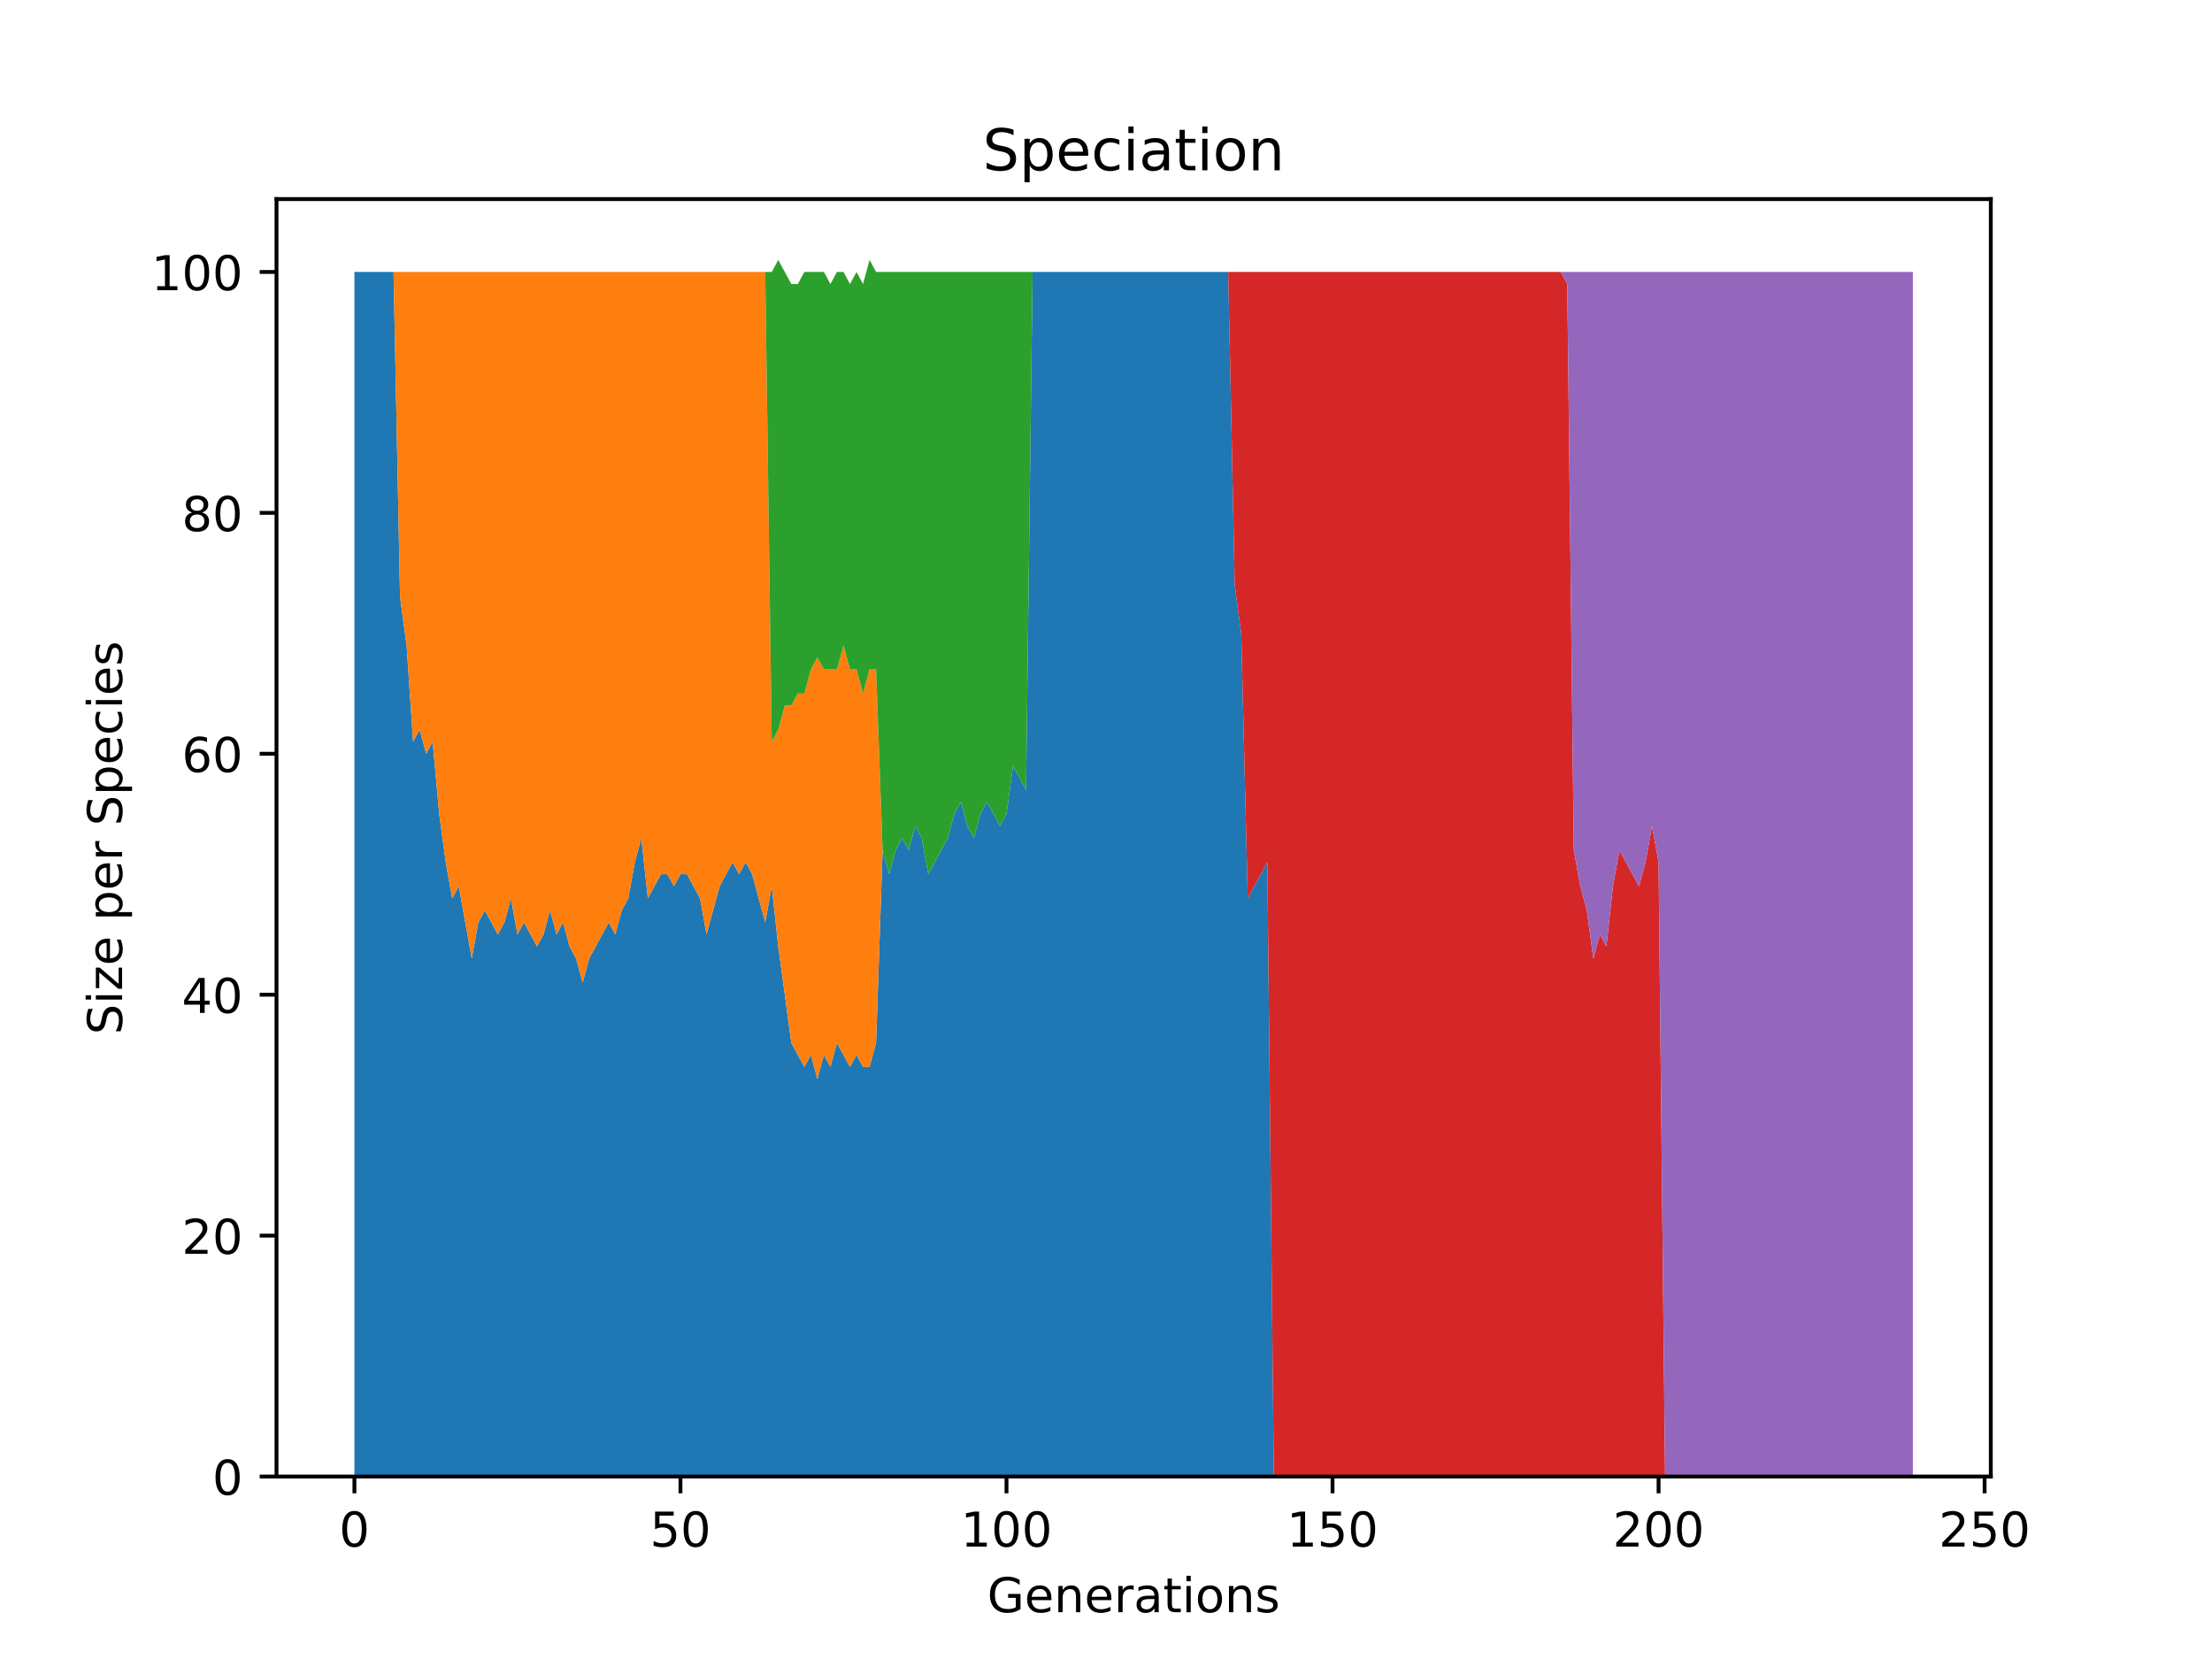 <?xml version="1.0" encoding="utf-8" standalone="no"?>
<!DOCTYPE svg PUBLIC "-//W3C//DTD SVG 1.1//EN"
  "http://www.w3.org/Graphics/SVG/1.1/DTD/svg11.dtd">
<!-- Created with matplotlib (https://matplotlib.org/) -->
<svg height="345.6pt" version="1.1" viewBox="0 0 460.8 345.6" width="460.8pt" xmlns="http://www.w3.org/2000/svg" xmlns:xlink="http://www.w3.org/1999/xlink">
 <defs>
  <style type="text/css">*{stroke-linecap:butt;stroke-linejoin:round;}</style>
 </defs>
 <g id="figure_1">
  <g id="patch_1">
   <path d="M 0 345.6 
L 460.8 345.6 
L 460.8 0 
L 0 0 
z
" style="fill:#ffffff;"/>
  </g>
  <g id="axes_1">
   <g id="patch_2">
    <path d="M 57.6 307.584 
L 414.72 307.584 
L 414.72 41.472 
L 57.6 41.472 
z
" style="fill:#ffffff;"/>
   </g>
   <g id="PolyCollection_1">
    <path clip-path="url(#p9481e1f12b)" d="M 73.833 56.653 
L 73.833 307.584 
L 75.191 307.584 
L 76.55 307.584 
L 77.908 307.584 
L 79.266 307.584 
L 80.625 307.584 
L 81.983 307.584 
L 83.341 307.584 
L 84.7 307.584 
L 86.058 307.584 
L 87.417 307.584 
L 88.775 307.584 
L 90.133 307.584 
L 91.492 307.584 
L 92.85 307.584 
L 94.209 307.584 
L 95.567 307.584 
L 96.925 307.584 
L 98.284 307.584 
L 99.642 307.584 
L 101 307.584 
L 102.359 307.584 
L 103.717 307.584 
L 105.076 307.584 
L 106.434 307.584 
L 107.792 307.584 
L 109.151 307.584 
L 110.509 307.584 
L 111.868 307.584 
L 113.226 307.584 
L 114.584 307.584 
L 115.943 307.584 
L 117.301 307.584 
L 118.66 307.584 
L 120.018 307.584 
L 121.376 307.584 
L 122.735 307.584 
L 124.093 307.584 
L 125.451 307.584 
L 126.81 307.584 
L 128.168 307.584 
L 129.527 307.584 
L 130.885 307.584 
L 132.243 307.584 
L 133.602 307.584 
L 134.96 307.584 
L 136.319 307.584 
L 137.677 307.584 
L 139.035 307.584 
L 140.394 307.584 
L 141.752 307.584 
L 143.11 307.584 
L 144.469 307.584 
L 145.827 307.584 
L 147.186 307.584 
L 148.544 307.584 
L 149.902 307.584 
L 151.261 307.584 
L 152.619 307.584 
L 153.978 307.584 
L 155.336 307.584 
L 156.694 307.584 
L 158.053 307.584 
L 159.411 307.584 
L 160.77 307.584 
L 162.128 307.584 
L 163.486 307.584 
L 164.845 307.584 
L 166.203 307.584 
L 167.561 307.584 
L 168.92 307.584 
L 170.278 307.584 
L 171.637 307.584 
L 172.995 307.584 
L 174.353 307.584 
L 175.712 307.584 
L 177.07 307.584 
L 178.429 307.584 
L 179.787 307.584 
L 181.145 307.584 
L 182.504 307.584 
L 183.862 307.584 
L 185.22 307.584 
L 186.579 307.584 
L 187.937 307.584 
L 189.296 307.584 
L 190.654 307.584 
L 192.012 307.584 
L 193.371 307.584 
L 194.729 307.584 
L 196.088 307.584 
L 197.446 307.584 
L 198.804 307.584 
L 200.163 307.584 
L 201.521 307.584 
L 202.88 307.584 
L 204.238 307.584 
L 205.596 307.584 
L 206.955 307.584 
L 208.313 307.584 
L 209.671 307.584 
L 211.03 307.584 
L 212.388 307.584 
L 213.747 307.584 
L 215.105 307.584 
L 216.463 307.584 
L 217.822 307.584 
L 219.18 307.584 
L 220.539 307.584 
L 221.897 307.584 
L 223.255 307.584 
L 224.614 307.584 
L 225.972 307.584 
L 227.33 307.584 
L 228.689 307.584 
L 230.047 307.584 
L 231.406 307.584 
L 232.764 307.584 
L 234.122 307.584 
L 235.481 307.584 
L 236.839 307.584 
L 238.198 307.584 
L 239.556 307.584 
L 240.914 307.584 
L 242.273 307.584 
L 243.631 307.584 
L 244.99 307.584 
L 246.348 307.584 
L 247.706 307.584 
L 249.065 307.584 
L 250.423 307.584 
L 251.781 307.584 
L 253.14 307.584 
L 254.498 307.584 
L 255.857 307.584 
L 257.215 307.584 
L 258.573 307.584 
L 259.932 307.584 
L 261.29 307.584 
L 262.649 307.584 
L 264.007 307.584 
L 265.365 307.584 
L 266.724 307.584 
L 268.082 307.584 
L 269.44 307.584 
L 270.799 307.584 
L 272.157 307.584 
L 273.516 307.584 
L 274.874 307.584 
L 276.232 307.584 
L 277.591 307.584 
L 278.949 307.584 
L 280.308 307.584 
L 281.666 307.584 
L 283.024 307.584 
L 284.383 307.584 
L 285.741 307.584 
L 287.1 307.584 
L 288.458 307.584 
L 289.816 307.584 
L 291.175 307.584 
L 292.533 307.584 
L 293.891 307.584 
L 295.25 307.584 
L 296.608 307.584 
L 297.967 307.584 
L 299.325 307.584 
L 300.683 307.584 
L 302.042 307.584 
L 303.4 307.584 
L 304.759 307.584 
L 306.117 307.584 
L 307.475 307.584 
L 308.834 307.584 
L 310.192 307.584 
L 311.55 307.584 
L 312.909 307.584 
L 314.267 307.584 
L 315.626 307.584 
L 316.984 307.584 
L 318.342 307.584 
L 319.701 307.584 
L 321.059 307.584 
L 322.418 307.584 
L 323.776 307.584 
L 325.134 307.584 
L 326.493 307.584 
L 327.851 307.584 
L 329.21 307.584 
L 330.568 307.584 
L 331.926 307.584 
L 333.285 307.584 
L 334.643 307.584 
L 336.001 307.584 
L 337.36 307.584 
L 338.718 307.584 
L 340.077 307.584 
L 341.435 307.584 
L 342.793 307.584 
L 344.152 307.584 
L 345.51 307.584 
L 346.869 307.584 
L 348.227 307.584 
L 349.585 307.584 
L 350.944 307.584 
L 352.302 307.584 
L 353.66 307.584 
L 355.019 307.584 
L 356.377 307.584 
L 357.736 307.584 
L 359.094 307.584 
L 360.452 307.584 
L 361.811 307.584 
L 363.169 307.584 
L 364.528 307.584 
L 365.886 307.584 
L 367.244 307.584 
L 368.603 307.584 
L 369.961 307.584 
L 371.32 307.584 
L 372.678 307.584 
L 374.036 307.584 
L 375.395 307.584 
L 376.753 307.584 
L 378.111 307.584 
L 379.47 307.584 
L 380.828 307.584 
L 382.187 307.584 
L 383.545 307.584 
L 384.903 307.584 
L 386.262 307.584 
L 387.62 307.584 
L 388.979 307.584 
L 390.337 307.584 
L 391.695 307.584 
L 393.054 307.584 
L 394.412 307.584 
L 395.77 307.584 
L 397.129 307.584 
L 398.487 307.584 
L 398.487 307.584 
L 398.487 307.584 
L 397.129 307.584 
L 395.77 307.584 
L 394.412 307.584 
L 393.054 307.584 
L 391.695 307.584 
L 390.337 307.584 
L 388.979 307.584 
L 387.62 307.584 
L 386.262 307.584 
L 384.903 307.584 
L 383.545 307.584 
L 382.187 307.584 
L 380.828 307.584 
L 379.47 307.584 
L 378.111 307.584 
L 376.753 307.584 
L 375.395 307.584 
L 374.036 307.584 
L 372.678 307.584 
L 371.32 307.584 
L 369.961 307.584 
L 368.603 307.584 
L 367.244 307.584 
L 365.886 307.584 
L 364.528 307.584 
L 363.169 307.584 
L 361.811 307.584 
L 360.452 307.584 
L 359.094 307.584 
L 357.736 307.584 
L 356.377 307.584 
L 355.019 307.584 
L 353.66 307.584 
L 352.302 307.584 
L 350.944 307.584 
L 349.585 307.584 
L 348.227 307.584 
L 346.869 307.584 
L 345.51 307.584 
L 344.152 307.584 
L 342.793 307.584 
L 341.435 307.584 
L 340.077 307.584 
L 338.718 307.584 
L 337.36 307.584 
L 336.001 307.584 
L 334.643 307.584 
L 333.285 307.584 
L 331.926 307.584 
L 330.568 307.584 
L 329.21 307.584 
L 327.851 307.584 
L 326.493 307.584 
L 325.134 307.584 
L 323.776 307.584 
L 322.418 307.584 
L 321.059 307.584 
L 319.701 307.584 
L 318.342 307.584 
L 316.984 307.584 
L 315.626 307.584 
L 314.267 307.584 
L 312.909 307.584 
L 311.55 307.584 
L 310.192 307.584 
L 308.834 307.584 
L 307.475 307.584 
L 306.117 307.584 
L 304.759 307.584 
L 303.4 307.584 
L 302.042 307.584 
L 300.683 307.584 
L 299.325 307.584 
L 297.967 307.584 
L 296.608 307.584 
L 295.25 307.584 
L 293.891 307.584 
L 292.533 307.584 
L 291.175 307.584 
L 289.816 307.584 
L 288.458 307.584 
L 287.1 307.584 
L 285.741 307.584 
L 284.383 307.584 
L 283.024 307.584 
L 281.666 307.584 
L 280.308 307.584 
L 278.949 307.584 
L 277.591 307.584 
L 276.232 307.584 
L 274.874 307.584 
L 273.516 307.584 
L 272.157 307.584 
L 270.799 307.584 
L 269.44 307.584 
L 268.082 307.584 
L 266.724 307.584 
L 265.365 307.584 
L 264.007 179.609 
L 262.649 182.119 
L 261.29 184.628 
L 259.932 187.137 
L 258.573 131.933 
L 257.215 121.895 
L 255.857 56.653 
L 254.498 56.653 
L 253.14 56.653 
L 251.781 56.653 
L 250.423 56.653 
L 249.065 56.653 
L 247.706 56.653 
L 246.348 56.653 
L 244.99 56.653 
L 243.631 56.653 
L 242.273 56.653 
L 240.914 56.653 
L 239.556 56.653 
L 238.198 56.653 
L 236.839 56.653 
L 235.481 56.653 
L 234.122 56.653 
L 232.764 56.653 
L 231.406 56.653 
L 230.047 56.653 
L 228.689 56.653 
L 227.33 56.653 
L 225.972 56.653 
L 224.614 56.653 
L 223.255 56.653 
L 221.897 56.653 
L 220.539 56.653 
L 219.18 56.653 
L 217.822 56.653 
L 216.463 56.653 
L 215.105 56.653 
L 213.747 164.554 
L 212.388 162.044 
L 211.03 159.535 
L 209.671 169.572 
L 208.313 172.081 
L 206.955 169.572 
L 205.596 167.063 
L 204.238 169.572 
L 202.88 174.591 
L 201.521 172.081 
L 200.163 167.063 
L 198.804 169.572 
L 197.446 174.591 
L 196.088 177.1 
L 194.729 179.609 
L 193.371 182.119 
L 192.012 174.591 
L 190.654 172.081 
L 189.296 177.1 
L 187.937 174.591 
L 186.579 177.1 
L 185.22 182.119 
L 183.862 177.1 
L 182.504 217.249 
L 181.145 222.268 
L 179.787 222.268 
L 178.429 219.758 
L 177.07 222.268 
L 175.712 219.758 
L 174.353 217.249 
L 172.995 222.268 
L 171.637 219.758 
L 170.278 224.777 
L 168.92 219.758 
L 167.561 222.268 
L 166.203 219.758 
L 164.845 217.249 
L 163.486 207.212 
L 162.128 197.174 
L 160.77 184.628 
L 159.411 192.156 
L 158.053 187.137 
L 156.694 182.119 
L 155.336 179.609 
L 153.978 182.119 
L 152.619 179.609 
L 151.261 182.119 
L 149.902 184.628 
L 148.544 189.647 
L 147.186 194.665 
L 145.827 187.137 
L 144.469 184.628 
L 143.11 182.119 
L 141.752 182.119 
L 140.394 184.628 
L 139.035 182.119 
L 137.677 182.119 
L 136.319 184.628 
L 134.96 187.137 
L 133.602 174.591 
L 132.243 179.609 
L 130.885 187.137 
L 129.527 189.647 
L 128.168 194.665 
L 126.81 192.156 
L 125.451 194.665 
L 124.093 197.174 
L 122.735 199.684 
L 121.376 204.702 
L 120.018 199.684 
L 118.66 197.174 
L 117.301 192.156 
L 115.943 194.665 
L 114.584 189.647 
L 113.226 194.665 
L 111.868 197.174 
L 110.509 194.665 
L 109.151 192.156 
L 107.792 194.665 
L 106.434 187.137 
L 105.076 192.156 
L 103.717 194.665 
L 102.359 192.156 
L 101 189.647 
L 99.642 192.156 
L 98.284 199.684 
L 96.925 192.156 
L 95.567 184.628 
L 94.209 187.137 
L 92.85 179.609 
L 91.492 169.572 
L 90.133 154.516 
L 88.775 157.026 
L 87.417 152.007 
L 86.058 154.516 
L 84.7 134.442 
L 83.341 124.405 
L 81.983 56.653 
L 80.625 56.653 
L 79.266 56.653 
L 77.908 56.653 
L 76.55 56.653 
L 75.191 56.653 
L 73.833 56.653 
z
" style="fill:#1f77b4;"/>
   </g>
   <g id="PolyCollection_2">
    <path clip-path="url(#p9481e1f12b)" d="M 73.833 56.653 
L 73.833 56.653 
L 75.191 56.653 
L 76.55 56.653 
L 77.908 56.653 
L 79.266 56.653 
L 80.625 56.653 
L 81.983 56.653 
L 83.341 124.405 
L 84.7 134.442 
L 86.058 154.516 
L 87.417 152.007 
L 88.775 157.026 
L 90.133 154.516 
L 91.492 169.572 
L 92.85 179.609 
L 94.209 187.137 
L 95.567 184.628 
L 96.925 192.156 
L 98.284 199.684 
L 99.642 192.156 
L 101 189.647 
L 102.359 192.156 
L 103.717 194.665 
L 105.076 192.156 
L 106.434 187.137 
L 107.792 194.665 
L 109.151 192.156 
L 110.509 194.665 
L 111.868 197.174 
L 113.226 194.665 
L 114.584 189.647 
L 115.943 194.665 
L 117.301 192.156 
L 118.66 197.174 
L 120.018 199.684 
L 121.376 204.702 
L 122.735 199.684 
L 124.093 197.174 
L 125.451 194.665 
L 126.81 192.156 
L 128.168 194.665 
L 129.527 189.647 
L 130.885 187.137 
L 132.243 179.609 
L 133.602 174.591 
L 134.96 187.137 
L 136.319 184.628 
L 137.677 182.119 
L 139.035 182.119 
L 140.394 184.628 
L 141.752 182.119 
L 143.11 182.119 
L 144.469 184.628 
L 145.827 187.137 
L 147.186 194.665 
L 148.544 189.647 
L 149.902 184.628 
L 151.261 182.119 
L 152.619 179.609 
L 153.978 182.119 
L 155.336 179.609 
L 156.694 182.119 
L 158.053 187.137 
L 159.411 192.156 
L 160.77 184.628 
L 162.128 197.174 
L 163.486 207.212 
L 164.845 217.249 
L 166.203 219.758 
L 167.561 222.268 
L 168.92 219.758 
L 170.278 224.777 
L 171.637 219.758 
L 172.995 222.268 
L 174.353 217.249 
L 175.712 219.758 
L 177.07 222.268 
L 178.429 219.758 
L 179.787 222.268 
L 181.145 222.268 
L 182.504 217.249 
L 183.862 177.1 
L 185.22 182.119 
L 186.579 177.1 
L 187.937 174.591 
L 189.296 177.1 
L 190.654 172.081 
L 192.012 174.591 
L 193.371 182.119 
L 194.729 179.609 
L 196.088 177.1 
L 197.446 174.591 
L 198.804 169.572 
L 200.163 167.063 
L 201.521 172.081 
L 202.88 174.591 
L 204.238 169.572 
L 205.596 167.063 
L 206.955 169.572 
L 208.313 172.081 
L 209.671 169.572 
L 211.03 159.535 
L 212.388 162.044 
L 213.747 164.554 
L 215.105 56.653 
L 216.463 56.653 
L 217.822 56.653 
L 219.18 56.653 
L 220.539 56.653 
L 221.897 56.653 
L 223.255 56.653 
L 224.614 56.653 
L 225.972 56.653 
L 227.33 56.653 
L 228.689 56.653 
L 230.047 56.653 
L 231.406 56.653 
L 232.764 56.653 
L 234.122 56.653 
L 235.481 56.653 
L 236.839 56.653 
L 238.198 56.653 
L 239.556 56.653 
L 240.914 56.653 
L 242.273 56.653 
L 243.631 56.653 
L 244.99 56.653 
L 246.348 56.653 
L 247.706 56.653 
L 249.065 56.653 
L 250.423 56.653 
L 251.781 56.653 
L 253.14 56.653 
L 254.498 56.653 
L 255.857 56.653 
L 257.215 121.895 
L 258.573 131.933 
L 259.932 187.137 
L 261.29 184.628 
L 262.649 182.119 
L 264.007 179.609 
L 265.365 307.584 
L 266.724 307.584 
L 268.082 307.584 
L 269.44 307.584 
L 270.799 307.584 
L 272.157 307.584 
L 273.516 307.584 
L 274.874 307.584 
L 276.232 307.584 
L 277.591 307.584 
L 278.949 307.584 
L 280.308 307.584 
L 281.666 307.584 
L 283.024 307.584 
L 284.383 307.584 
L 285.741 307.584 
L 287.1 307.584 
L 288.458 307.584 
L 289.816 307.584 
L 291.175 307.584 
L 292.533 307.584 
L 293.891 307.584 
L 295.25 307.584 
L 296.608 307.584 
L 297.967 307.584 
L 299.325 307.584 
L 300.683 307.584 
L 302.042 307.584 
L 303.4 307.584 
L 304.759 307.584 
L 306.117 307.584 
L 307.475 307.584 
L 308.834 307.584 
L 310.192 307.584 
L 311.55 307.584 
L 312.909 307.584 
L 314.267 307.584 
L 315.626 307.584 
L 316.984 307.584 
L 318.342 307.584 
L 319.701 307.584 
L 321.059 307.584 
L 322.418 307.584 
L 323.776 307.584 
L 325.134 307.584 
L 326.493 307.584 
L 327.851 307.584 
L 329.21 307.584 
L 330.568 307.584 
L 331.926 307.584 
L 333.285 307.584 
L 334.643 307.584 
L 336.001 307.584 
L 337.36 307.584 
L 338.718 307.584 
L 340.077 307.584 
L 341.435 307.584 
L 342.793 307.584 
L 344.152 307.584 
L 345.51 307.584 
L 346.869 307.584 
L 348.227 307.584 
L 349.585 307.584 
L 350.944 307.584 
L 352.302 307.584 
L 353.66 307.584 
L 355.019 307.584 
L 356.377 307.584 
L 357.736 307.584 
L 359.094 307.584 
L 360.452 307.584 
L 361.811 307.584 
L 363.169 307.584 
L 364.528 307.584 
L 365.886 307.584 
L 367.244 307.584 
L 368.603 307.584 
L 369.961 307.584 
L 371.32 307.584 
L 372.678 307.584 
L 374.036 307.584 
L 375.395 307.584 
L 376.753 307.584 
L 378.111 307.584 
L 379.47 307.584 
L 380.828 307.584 
L 382.187 307.584 
L 383.545 307.584 
L 384.903 307.584 
L 386.262 307.584 
L 387.62 307.584 
L 388.979 307.584 
L 390.337 307.584 
L 391.695 307.584 
L 393.054 307.584 
L 394.412 307.584 
L 395.77 307.584 
L 397.129 307.584 
L 398.487 307.584 
L 398.487 307.584 
L 398.487 307.584 
L 397.129 307.584 
L 395.77 307.584 
L 394.412 307.584 
L 393.054 307.584 
L 391.695 307.584 
L 390.337 307.584 
L 388.979 307.584 
L 387.62 307.584 
L 386.262 307.584 
L 384.903 307.584 
L 383.545 307.584 
L 382.187 307.584 
L 380.828 307.584 
L 379.47 307.584 
L 378.111 307.584 
L 376.753 307.584 
L 375.395 307.584 
L 374.036 307.584 
L 372.678 307.584 
L 371.32 307.584 
L 369.961 307.584 
L 368.603 307.584 
L 367.244 307.584 
L 365.886 307.584 
L 364.528 307.584 
L 363.169 307.584 
L 361.811 307.584 
L 360.452 307.584 
L 359.094 307.584 
L 357.736 307.584 
L 356.377 307.584 
L 355.019 307.584 
L 353.66 307.584 
L 352.302 307.584 
L 350.944 307.584 
L 349.585 307.584 
L 348.227 307.584 
L 346.869 307.584 
L 345.51 307.584 
L 344.152 307.584 
L 342.793 307.584 
L 341.435 307.584 
L 340.077 307.584 
L 338.718 307.584 
L 337.36 307.584 
L 336.001 307.584 
L 334.643 307.584 
L 333.285 307.584 
L 331.926 307.584 
L 330.568 307.584 
L 329.21 307.584 
L 327.851 307.584 
L 326.493 307.584 
L 325.134 307.584 
L 323.776 307.584 
L 322.418 307.584 
L 321.059 307.584 
L 319.701 307.584 
L 318.342 307.584 
L 316.984 307.584 
L 315.626 307.584 
L 314.267 307.584 
L 312.909 307.584 
L 311.55 307.584 
L 310.192 307.584 
L 308.834 307.584 
L 307.475 307.584 
L 306.117 307.584 
L 304.759 307.584 
L 303.4 307.584 
L 302.042 307.584 
L 300.683 307.584 
L 299.325 307.584 
L 297.967 307.584 
L 296.608 307.584 
L 295.25 307.584 
L 293.891 307.584 
L 292.533 307.584 
L 291.175 307.584 
L 289.816 307.584 
L 288.458 307.584 
L 287.1 307.584 
L 285.741 307.584 
L 284.383 307.584 
L 283.024 307.584 
L 281.666 307.584 
L 280.308 307.584 
L 278.949 307.584 
L 277.591 307.584 
L 276.232 307.584 
L 274.874 307.584 
L 273.516 307.584 
L 272.157 307.584 
L 270.799 307.584 
L 269.44 307.584 
L 268.082 307.584 
L 266.724 307.584 
L 265.365 307.584 
L 264.007 179.609 
L 262.649 182.119 
L 261.29 184.628 
L 259.932 187.137 
L 258.573 131.933 
L 257.215 121.895 
L 255.857 56.653 
L 254.498 56.653 
L 253.14 56.653 
L 251.781 56.653 
L 250.423 56.653 
L 249.065 56.653 
L 247.706 56.653 
L 246.348 56.653 
L 244.99 56.653 
L 243.631 56.653 
L 242.273 56.653 
L 240.914 56.653 
L 239.556 56.653 
L 238.198 56.653 
L 236.839 56.653 
L 235.481 56.653 
L 234.122 56.653 
L 232.764 56.653 
L 231.406 56.653 
L 230.047 56.653 
L 228.689 56.653 
L 227.33 56.653 
L 225.972 56.653 
L 224.614 56.653 
L 223.255 56.653 
L 221.897 56.653 
L 220.539 56.653 
L 219.18 56.653 
L 217.822 56.653 
L 216.463 56.653 
L 215.105 56.653 
L 213.747 164.554 
L 212.388 162.044 
L 211.03 159.535 
L 209.671 169.572 
L 208.313 172.081 
L 206.955 169.572 
L 205.596 167.063 
L 204.238 169.572 
L 202.88 174.591 
L 201.521 172.081 
L 200.163 167.063 
L 198.804 169.572 
L 197.446 174.591 
L 196.088 177.1 
L 194.729 179.609 
L 193.371 182.119 
L 192.012 174.591 
L 190.654 172.081 
L 189.296 177.1 
L 187.937 174.591 
L 186.579 177.1 
L 185.22 182.119 
L 183.862 177.1 
L 182.504 139.46 
L 181.145 139.46 
L 179.787 144.479 
L 178.429 139.46 
L 177.07 139.46 
L 175.712 134.442 
L 174.353 139.46 
L 172.995 139.46 
L 171.637 139.46 
L 170.278 136.951 
L 168.92 139.46 
L 167.561 144.479 
L 166.203 144.479 
L 164.845 146.988 
L 163.486 146.988 
L 162.128 152.007 
L 160.77 154.516 
L 159.411 56.653 
L 158.053 56.653 
L 156.694 56.653 
L 155.336 56.653 
L 153.978 56.653 
L 152.619 56.653 
L 151.261 56.653 
L 149.902 56.653 
L 148.544 56.653 
L 147.186 56.653 
L 145.827 56.653 
L 144.469 56.653 
L 143.11 56.653 
L 141.752 56.653 
L 140.394 56.653 
L 139.035 56.653 
L 137.677 56.653 
L 136.319 56.653 
L 134.96 56.653 
L 133.602 56.653 
L 132.243 56.653 
L 130.885 56.653 
L 129.527 56.653 
L 128.168 56.653 
L 126.81 56.653 
L 125.451 56.653 
L 124.093 56.653 
L 122.735 56.653 
L 121.376 56.653 
L 120.018 56.653 
L 118.66 56.653 
L 117.301 56.653 
L 115.943 56.653 
L 114.584 56.653 
L 113.226 56.653 
L 111.868 56.653 
L 110.509 56.653 
L 109.151 56.653 
L 107.792 56.653 
L 106.434 56.653 
L 105.076 56.653 
L 103.717 56.653 
L 102.359 56.653 
L 101 56.653 
L 99.642 56.653 
L 98.284 56.653 
L 96.925 56.653 
L 95.567 56.653 
L 94.209 56.653 
L 92.85 56.653 
L 91.492 56.653 
L 90.133 56.653 
L 88.775 56.653 
L 87.417 56.653 
L 86.058 56.653 
L 84.7 56.653 
L 83.341 56.653 
L 81.983 56.653 
L 80.625 56.653 
L 79.266 56.653 
L 77.908 56.653 
L 76.55 56.653 
L 75.191 56.653 
L 73.833 56.653 
z
" style="fill:#ff7f0e;"/>
   </g>
   <g id="PolyCollection_3">
    <path clip-path="url(#p9481e1f12b)" d="M 73.833 56.653 
L 73.833 56.653 
L 75.191 56.653 
L 76.55 56.653 
L 77.908 56.653 
L 79.266 56.653 
L 80.625 56.653 
L 81.983 56.653 
L 83.341 56.653 
L 84.7 56.653 
L 86.058 56.653 
L 87.417 56.653 
L 88.775 56.653 
L 90.133 56.653 
L 91.492 56.653 
L 92.85 56.653 
L 94.209 56.653 
L 95.567 56.653 
L 96.925 56.653 
L 98.284 56.653 
L 99.642 56.653 
L 101 56.653 
L 102.359 56.653 
L 103.717 56.653 
L 105.076 56.653 
L 106.434 56.653 
L 107.792 56.653 
L 109.151 56.653 
L 110.509 56.653 
L 111.868 56.653 
L 113.226 56.653 
L 114.584 56.653 
L 115.943 56.653 
L 117.301 56.653 
L 118.66 56.653 
L 120.018 56.653 
L 121.376 56.653 
L 122.735 56.653 
L 124.093 56.653 
L 125.451 56.653 
L 126.81 56.653 
L 128.168 56.653 
L 129.527 56.653 
L 130.885 56.653 
L 132.243 56.653 
L 133.602 56.653 
L 134.96 56.653 
L 136.319 56.653 
L 137.677 56.653 
L 139.035 56.653 
L 140.394 56.653 
L 141.752 56.653 
L 143.11 56.653 
L 144.469 56.653 
L 145.827 56.653 
L 147.186 56.653 
L 148.544 56.653 
L 149.902 56.653 
L 151.261 56.653 
L 152.619 56.653 
L 153.978 56.653 
L 155.336 56.653 
L 156.694 56.653 
L 158.053 56.653 
L 159.411 56.653 
L 160.77 154.516 
L 162.128 152.007 
L 163.486 146.988 
L 164.845 146.988 
L 166.203 144.479 
L 167.561 144.479 
L 168.92 139.46 
L 170.278 136.951 
L 171.637 139.46 
L 172.995 139.46 
L 174.353 139.46 
L 175.712 134.442 
L 177.07 139.46 
L 178.429 139.46 
L 179.787 144.479 
L 181.145 139.46 
L 182.504 139.46 
L 183.862 177.1 
L 185.22 182.119 
L 186.579 177.1 
L 187.937 174.591 
L 189.296 177.1 
L 190.654 172.081 
L 192.012 174.591 
L 193.371 182.119 
L 194.729 179.609 
L 196.088 177.1 
L 197.446 174.591 
L 198.804 169.572 
L 200.163 167.063 
L 201.521 172.081 
L 202.88 174.591 
L 204.238 169.572 
L 205.596 167.063 
L 206.955 169.572 
L 208.313 172.081 
L 209.671 169.572 
L 211.03 159.535 
L 212.388 162.044 
L 213.747 164.554 
L 215.105 56.653 
L 216.463 56.653 
L 217.822 56.653 
L 219.18 56.653 
L 220.539 56.653 
L 221.897 56.653 
L 223.255 56.653 
L 224.614 56.653 
L 225.972 56.653 
L 227.33 56.653 
L 228.689 56.653 
L 230.047 56.653 
L 231.406 56.653 
L 232.764 56.653 
L 234.122 56.653 
L 235.481 56.653 
L 236.839 56.653 
L 238.198 56.653 
L 239.556 56.653 
L 240.914 56.653 
L 242.273 56.653 
L 243.631 56.653 
L 244.99 56.653 
L 246.348 56.653 
L 247.706 56.653 
L 249.065 56.653 
L 250.423 56.653 
L 251.781 56.653 
L 253.14 56.653 
L 254.498 56.653 
L 255.857 56.653 
L 257.215 121.895 
L 258.573 131.933 
L 259.932 187.137 
L 261.29 184.628 
L 262.649 182.119 
L 264.007 179.609 
L 265.365 307.584 
L 266.724 307.584 
L 268.082 307.584 
L 269.44 307.584 
L 270.799 307.584 
L 272.157 307.584 
L 273.516 307.584 
L 274.874 307.584 
L 276.232 307.584 
L 277.591 307.584 
L 278.949 307.584 
L 280.308 307.584 
L 281.666 307.584 
L 283.024 307.584 
L 284.383 307.584 
L 285.741 307.584 
L 287.1 307.584 
L 288.458 307.584 
L 289.816 307.584 
L 291.175 307.584 
L 292.533 307.584 
L 293.891 307.584 
L 295.25 307.584 
L 296.608 307.584 
L 297.967 307.584 
L 299.325 307.584 
L 300.683 307.584 
L 302.042 307.584 
L 303.4 307.584 
L 304.759 307.584 
L 306.117 307.584 
L 307.475 307.584 
L 308.834 307.584 
L 310.192 307.584 
L 311.55 307.584 
L 312.909 307.584 
L 314.267 307.584 
L 315.626 307.584 
L 316.984 307.584 
L 318.342 307.584 
L 319.701 307.584 
L 321.059 307.584 
L 322.418 307.584 
L 323.776 307.584 
L 325.134 307.584 
L 326.493 307.584 
L 327.851 307.584 
L 329.21 307.584 
L 330.568 307.584 
L 331.926 307.584 
L 333.285 307.584 
L 334.643 307.584 
L 336.001 307.584 
L 337.36 307.584 
L 338.718 307.584 
L 340.077 307.584 
L 341.435 307.584 
L 342.793 307.584 
L 344.152 307.584 
L 345.51 307.584 
L 346.869 307.584 
L 348.227 307.584 
L 349.585 307.584 
L 350.944 307.584 
L 352.302 307.584 
L 353.66 307.584 
L 355.019 307.584 
L 356.377 307.584 
L 357.736 307.584 
L 359.094 307.584 
L 360.452 307.584 
L 361.811 307.584 
L 363.169 307.584 
L 364.528 307.584 
L 365.886 307.584 
L 367.244 307.584 
L 368.603 307.584 
L 369.961 307.584 
L 371.32 307.584 
L 372.678 307.584 
L 374.036 307.584 
L 375.395 307.584 
L 376.753 307.584 
L 378.111 307.584 
L 379.47 307.584 
L 380.828 307.584 
L 382.187 307.584 
L 383.545 307.584 
L 384.903 307.584 
L 386.262 307.584 
L 387.62 307.584 
L 388.979 307.584 
L 390.337 307.584 
L 391.695 307.584 
L 393.054 307.584 
L 394.412 307.584 
L 395.77 307.584 
L 397.129 307.584 
L 398.487 307.584 
L 398.487 307.584 
L 398.487 307.584 
L 397.129 307.584 
L 395.77 307.584 
L 394.412 307.584 
L 393.054 307.584 
L 391.695 307.584 
L 390.337 307.584 
L 388.979 307.584 
L 387.62 307.584 
L 386.262 307.584 
L 384.903 307.584 
L 383.545 307.584 
L 382.187 307.584 
L 380.828 307.584 
L 379.47 307.584 
L 378.111 307.584 
L 376.753 307.584 
L 375.395 307.584 
L 374.036 307.584 
L 372.678 307.584 
L 371.32 307.584 
L 369.961 307.584 
L 368.603 307.584 
L 367.244 307.584 
L 365.886 307.584 
L 364.528 307.584 
L 363.169 307.584 
L 361.811 307.584 
L 360.452 307.584 
L 359.094 307.584 
L 357.736 307.584 
L 356.377 307.584 
L 355.019 307.584 
L 353.66 307.584 
L 352.302 307.584 
L 350.944 307.584 
L 349.585 307.584 
L 348.227 307.584 
L 346.869 307.584 
L 345.51 307.584 
L 344.152 307.584 
L 342.793 307.584 
L 341.435 307.584 
L 340.077 307.584 
L 338.718 307.584 
L 337.36 307.584 
L 336.001 307.584 
L 334.643 307.584 
L 333.285 307.584 
L 331.926 307.584 
L 330.568 307.584 
L 329.21 307.584 
L 327.851 307.584 
L 326.493 307.584 
L 325.134 307.584 
L 323.776 307.584 
L 322.418 307.584 
L 321.059 307.584 
L 319.701 307.584 
L 318.342 307.584 
L 316.984 307.584 
L 315.626 307.584 
L 314.267 307.584 
L 312.909 307.584 
L 311.55 307.584 
L 310.192 307.584 
L 308.834 307.584 
L 307.475 307.584 
L 306.117 307.584 
L 304.759 307.584 
L 303.4 307.584 
L 302.042 307.584 
L 300.683 307.584 
L 299.325 307.584 
L 297.967 307.584 
L 296.608 307.584 
L 295.25 307.584 
L 293.891 307.584 
L 292.533 307.584 
L 291.175 307.584 
L 289.816 307.584 
L 288.458 307.584 
L 287.1 307.584 
L 285.741 307.584 
L 284.383 307.584 
L 283.024 307.584 
L 281.666 307.584 
L 280.308 307.584 
L 278.949 307.584 
L 277.591 307.584 
L 276.232 307.584 
L 274.874 307.584 
L 273.516 307.584 
L 272.157 307.584 
L 270.799 307.584 
L 269.44 307.584 
L 268.082 307.584 
L 266.724 307.584 
L 265.365 307.584 
L 264.007 179.609 
L 262.649 182.119 
L 261.29 184.628 
L 259.932 187.137 
L 258.573 131.933 
L 257.215 121.895 
L 255.857 56.653 
L 254.498 56.653 
L 253.14 56.653 
L 251.781 56.653 
L 250.423 56.653 
L 249.065 56.653 
L 247.706 56.653 
L 246.348 56.653 
L 244.99 56.653 
L 243.631 56.653 
L 242.273 56.653 
L 240.914 56.653 
L 239.556 56.653 
L 238.198 56.653 
L 236.839 56.653 
L 235.481 56.653 
L 234.122 56.653 
L 232.764 56.653 
L 231.406 56.653 
L 230.047 56.653 
L 228.689 56.653 
L 227.33 56.653 
L 225.972 56.653 
L 224.614 56.653 
L 223.255 56.653 
L 221.897 56.653 
L 220.539 56.653 
L 219.18 56.653 
L 217.822 56.653 
L 216.463 56.653 
L 215.105 56.653 
L 213.747 56.653 
L 212.388 56.653 
L 211.03 56.653 
L 209.671 56.653 
L 208.313 56.653 
L 206.955 56.653 
L 205.596 56.653 
L 204.238 56.653 
L 202.88 56.653 
L 201.521 56.653 
L 200.163 56.653 
L 198.804 56.653 
L 197.446 56.653 
L 196.088 56.653 
L 194.729 56.653 
L 193.371 56.653 
L 192.012 56.653 
L 190.654 56.653 
L 189.296 56.653 
L 187.937 56.653 
L 186.579 56.653 
L 185.22 56.653 
L 183.862 56.653 
L 182.504 56.653 
L 181.145 54.144 
L 179.787 59.163 
L 178.429 56.653 
L 177.07 59.163 
L 175.712 56.653 
L 174.353 56.653 
L 172.995 59.163 
L 171.637 56.653 
L 170.278 56.653 
L 168.92 56.653 
L 167.561 56.653 
L 166.203 59.163 
L 164.845 59.163 
L 163.486 56.653 
L 162.128 54.144 
L 160.77 56.653 
L 159.411 56.653 
L 158.053 56.653 
L 156.694 56.653 
L 155.336 56.653 
L 153.978 56.653 
L 152.619 56.653 
L 151.261 56.653 
L 149.902 56.653 
L 148.544 56.653 
L 147.186 56.653 
L 145.827 56.653 
L 144.469 56.653 
L 143.11 56.653 
L 141.752 56.653 
L 140.394 56.653 
L 139.035 56.653 
L 137.677 56.653 
L 136.319 56.653 
L 134.96 56.653 
L 133.602 56.653 
L 132.243 56.653 
L 130.885 56.653 
L 129.527 56.653 
L 128.168 56.653 
L 126.81 56.653 
L 125.451 56.653 
L 124.093 56.653 
L 122.735 56.653 
L 121.376 56.653 
L 120.018 56.653 
L 118.66 56.653 
L 117.301 56.653 
L 115.943 56.653 
L 114.584 56.653 
L 113.226 56.653 
L 111.868 56.653 
L 110.509 56.653 
L 109.151 56.653 
L 107.792 56.653 
L 106.434 56.653 
L 105.076 56.653 
L 103.717 56.653 
L 102.359 56.653 
L 101 56.653 
L 99.642 56.653 
L 98.284 56.653 
L 96.925 56.653 
L 95.567 56.653 
L 94.209 56.653 
L 92.85 56.653 
L 91.492 56.653 
L 90.133 56.653 
L 88.775 56.653 
L 87.417 56.653 
L 86.058 56.653 
L 84.7 56.653 
L 83.341 56.653 
L 81.983 56.653 
L 80.625 56.653 
L 79.266 56.653 
L 77.908 56.653 
L 76.55 56.653 
L 75.191 56.653 
L 73.833 56.653 
z
" style="fill:#2ca02c;"/>
   </g>
   <g id="PolyCollection_4">
    <path clip-path="url(#p9481e1f12b)" d="M 73.833 56.653 
L 73.833 56.653 
L 75.191 56.653 
L 76.55 56.653 
L 77.908 56.653 
L 79.266 56.653 
L 80.625 56.653 
L 81.983 56.653 
L 83.341 56.653 
L 84.7 56.653 
L 86.058 56.653 
L 87.417 56.653 
L 88.775 56.653 
L 90.133 56.653 
L 91.492 56.653 
L 92.85 56.653 
L 94.209 56.653 
L 95.567 56.653 
L 96.925 56.653 
L 98.284 56.653 
L 99.642 56.653 
L 101 56.653 
L 102.359 56.653 
L 103.717 56.653 
L 105.076 56.653 
L 106.434 56.653 
L 107.792 56.653 
L 109.151 56.653 
L 110.509 56.653 
L 111.868 56.653 
L 113.226 56.653 
L 114.584 56.653 
L 115.943 56.653 
L 117.301 56.653 
L 118.66 56.653 
L 120.018 56.653 
L 121.376 56.653 
L 122.735 56.653 
L 124.093 56.653 
L 125.451 56.653 
L 126.81 56.653 
L 128.168 56.653 
L 129.527 56.653 
L 130.885 56.653 
L 132.243 56.653 
L 133.602 56.653 
L 134.96 56.653 
L 136.319 56.653 
L 137.677 56.653 
L 139.035 56.653 
L 140.394 56.653 
L 141.752 56.653 
L 143.11 56.653 
L 144.469 56.653 
L 145.827 56.653 
L 147.186 56.653 
L 148.544 56.653 
L 149.902 56.653 
L 151.261 56.653 
L 152.619 56.653 
L 153.978 56.653 
L 155.336 56.653 
L 156.694 56.653 
L 158.053 56.653 
L 159.411 56.653 
L 160.77 56.653 
L 162.128 54.144 
L 163.486 56.653 
L 164.845 59.163 
L 166.203 59.163 
L 167.561 56.653 
L 168.92 56.653 
L 170.278 56.653 
L 171.637 56.653 
L 172.995 59.163 
L 174.353 56.653 
L 175.712 56.653 
L 177.07 59.163 
L 178.429 56.653 
L 179.787 59.163 
L 181.145 54.144 
L 182.504 56.653 
L 183.862 56.653 
L 185.22 56.653 
L 186.579 56.653 
L 187.937 56.653 
L 189.296 56.653 
L 190.654 56.653 
L 192.012 56.653 
L 193.371 56.653 
L 194.729 56.653 
L 196.088 56.653 
L 197.446 56.653 
L 198.804 56.653 
L 200.163 56.653 
L 201.521 56.653 
L 202.88 56.653 
L 204.238 56.653 
L 205.596 56.653 
L 206.955 56.653 
L 208.313 56.653 
L 209.671 56.653 
L 211.03 56.653 
L 212.388 56.653 
L 213.747 56.653 
L 215.105 56.653 
L 216.463 56.653 
L 217.822 56.653 
L 219.18 56.653 
L 220.539 56.653 
L 221.897 56.653 
L 223.255 56.653 
L 224.614 56.653 
L 225.972 56.653 
L 227.33 56.653 
L 228.689 56.653 
L 230.047 56.653 
L 231.406 56.653 
L 232.764 56.653 
L 234.122 56.653 
L 235.481 56.653 
L 236.839 56.653 
L 238.198 56.653 
L 239.556 56.653 
L 240.914 56.653 
L 242.273 56.653 
L 243.631 56.653 
L 244.99 56.653 
L 246.348 56.653 
L 247.706 56.653 
L 249.065 56.653 
L 250.423 56.653 
L 251.781 56.653 
L 253.14 56.653 
L 254.498 56.653 
L 255.857 56.653 
L 257.215 121.895 
L 258.573 131.933 
L 259.932 187.137 
L 261.29 184.628 
L 262.649 182.119 
L 264.007 179.609 
L 265.365 307.584 
L 266.724 307.584 
L 268.082 307.584 
L 269.44 307.584 
L 270.799 307.584 
L 272.157 307.584 
L 273.516 307.584 
L 274.874 307.584 
L 276.232 307.584 
L 277.591 307.584 
L 278.949 307.584 
L 280.308 307.584 
L 281.666 307.584 
L 283.024 307.584 
L 284.383 307.584 
L 285.741 307.584 
L 287.1 307.584 
L 288.458 307.584 
L 289.816 307.584 
L 291.175 307.584 
L 292.533 307.584 
L 293.891 307.584 
L 295.25 307.584 
L 296.608 307.584 
L 297.967 307.584 
L 299.325 307.584 
L 300.683 307.584 
L 302.042 307.584 
L 303.4 307.584 
L 304.759 307.584 
L 306.117 307.584 
L 307.475 307.584 
L 308.834 307.584 
L 310.192 307.584 
L 311.55 307.584 
L 312.909 307.584 
L 314.267 307.584 
L 315.626 307.584 
L 316.984 307.584 
L 318.342 307.584 
L 319.701 307.584 
L 321.059 307.584 
L 322.418 307.584 
L 323.776 307.584 
L 325.134 307.584 
L 326.493 307.584 
L 327.851 307.584 
L 329.21 307.584 
L 330.568 307.584 
L 331.926 307.584 
L 333.285 307.584 
L 334.643 307.584 
L 336.001 307.584 
L 337.36 307.584 
L 338.718 307.584 
L 340.077 307.584 
L 341.435 307.584 
L 342.793 307.584 
L 344.152 307.584 
L 345.51 307.584 
L 346.869 307.584 
L 348.227 307.584 
L 349.585 307.584 
L 350.944 307.584 
L 352.302 307.584 
L 353.66 307.584 
L 355.019 307.584 
L 356.377 307.584 
L 357.736 307.584 
L 359.094 307.584 
L 360.452 307.584 
L 361.811 307.584 
L 363.169 307.584 
L 364.528 307.584 
L 365.886 307.584 
L 367.244 307.584 
L 368.603 307.584 
L 369.961 307.584 
L 371.32 307.584 
L 372.678 307.584 
L 374.036 307.584 
L 375.395 307.584 
L 376.753 307.584 
L 378.111 307.584 
L 379.47 307.584 
L 380.828 307.584 
L 382.187 307.584 
L 383.545 307.584 
L 384.903 307.584 
L 386.262 307.584 
L 387.62 307.584 
L 388.979 307.584 
L 390.337 307.584 
L 391.695 307.584 
L 393.054 307.584 
L 394.412 307.584 
L 395.77 307.584 
L 397.129 307.584 
L 398.487 307.584 
L 398.487 307.584 
L 398.487 307.584 
L 397.129 307.584 
L 395.77 307.584 
L 394.412 307.584 
L 393.054 307.584 
L 391.695 307.584 
L 390.337 307.584 
L 388.979 307.584 
L 387.62 307.584 
L 386.262 307.584 
L 384.903 307.584 
L 383.545 307.584 
L 382.187 307.584 
L 380.828 307.584 
L 379.47 307.584 
L 378.111 307.584 
L 376.753 307.584 
L 375.395 307.584 
L 374.036 307.584 
L 372.678 307.584 
L 371.32 307.584 
L 369.961 307.584 
L 368.603 307.584 
L 367.244 307.584 
L 365.886 307.584 
L 364.528 307.584 
L 363.169 307.584 
L 361.811 307.584 
L 360.452 307.584 
L 359.094 307.584 
L 357.736 307.584 
L 356.377 307.584 
L 355.019 307.584 
L 353.66 307.584 
L 352.302 307.584 
L 350.944 307.584 
L 349.585 307.584 
L 348.227 307.584 
L 346.869 307.584 
L 345.51 179.609 
L 344.152 172.081 
L 342.793 179.609 
L 341.435 184.628 
L 340.077 182.119 
L 338.718 179.609 
L 337.36 177.1 
L 336.001 184.628 
L 334.643 197.174 
L 333.285 194.665 
L 331.926 199.684 
L 330.568 189.647 
L 329.21 184.628 
L 327.851 177.1 
L 326.493 59.163 
L 325.134 56.653 
L 323.776 56.653 
L 322.418 56.653 
L 321.059 56.653 
L 319.701 56.653 
L 318.342 56.653 
L 316.984 56.653 
L 315.626 56.653 
L 314.267 56.653 
L 312.909 56.653 
L 311.55 56.653 
L 310.192 56.653 
L 308.834 56.653 
L 307.475 56.653 
L 306.117 56.653 
L 304.759 56.653 
L 303.4 56.653 
L 302.042 56.653 
L 300.683 56.653 
L 299.325 56.653 
L 297.967 56.653 
L 296.608 56.653 
L 295.25 56.653 
L 293.891 56.653 
L 292.533 56.653 
L 291.175 56.653 
L 289.816 56.653 
L 288.458 56.653 
L 287.1 56.653 
L 285.741 56.653 
L 284.383 56.653 
L 283.024 56.653 
L 281.666 56.653 
L 280.308 56.653 
L 278.949 56.653 
L 277.591 56.653 
L 276.232 56.653 
L 274.874 56.653 
L 273.516 56.653 
L 272.157 56.653 
L 270.799 56.653 
L 269.44 56.653 
L 268.082 56.653 
L 266.724 56.653 
L 265.365 56.653 
L 264.007 56.653 
L 262.649 56.653 
L 261.29 56.653 
L 259.932 56.653 
L 258.573 56.653 
L 257.215 56.653 
L 255.857 56.653 
L 254.498 56.653 
L 253.14 56.653 
L 251.781 56.653 
L 250.423 56.653 
L 249.065 56.653 
L 247.706 56.653 
L 246.348 56.653 
L 244.99 56.653 
L 243.631 56.653 
L 242.273 56.653 
L 240.914 56.653 
L 239.556 56.653 
L 238.198 56.653 
L 236.839 56.653 
L 235.481 56.653 
L 234.122 56.653 
L 232.764 56.653 
L 231.406 56.653 
L 230.047 56.653 
L 228.689 56.653 
L 227.33 56.653 
L 225.972 56.653 
L 224.614 56.653 
L 223.255 56.653 
L 221.897 56.653 
L 220.539 56.653 
L 219.18 56.653 
L 217.822 56.653 
L 216.463 56.653 
L 215.105 56.653 
L 213.747 56.653 
L 212.388 56.653 
L 211.03 56.653 
L 209.671 56.653 
L 208.313 56.653 
L 206.955 56.653 
L 205.596 56.653 
L 204.238 56.653 
L 202.88 56.653 
L 201.521 56.653 
L 200.163 56.653 
L 198.804 56.653 
L 197.446 56.653 
L 196.088 56.653 
L 194.729 56.653 
L 193.371 56.653 
L 192.012 56.653 
L 190.654 56.653 
L 189.296 56.653 
L 187.937 56.653 
L 186.579 56.653 
L 185.22 56.653 
L 183.862 56.653 
L 182.504 56.653 
L 181.145 54.144 
L 179.787 59.163 
L 178.429 56.653 
L 177.07 59.163 
L 175.712 56.653 
L 174.353 56.653 
L 172.995 59.163 
L 171.637 56.653 
L 170.278 56.653 
L 168.92 56.653 
L 167.561 56.653 
L 166.203 59.163 
L 164.845 59.163 
L 163.486 56.653 
L 162.128 54.144 
L 160.77 56.653 
L 159.411 56.653 
L 158.053 56.653 
L 156.694 56.653 
L 155.336 56.653 
L 153.978 56.653 
L 152.619 56.653 
L 151.261 56.653 
L 149.902 56.653 
L 148.544 56.653 
L 147.186 56.653 
L 145.827 56.653 
L 144.469 56.653 
L 143.11 56.653 
L 141.752 56.653 
L 140.394 56.653 
L 139.035 56.653 
L 137.677 56.653 
L 136.319 56.653 
L 134.96 56.653 
L 133.602 56.653 
L 132.243 56.653 
L 130.885 56.653 
L 129.527 56.653 
L 128.168 56.653 
L 126.81 56.653 
L 125.451 56.653 
L 124.093 56.653 
L 122.735 56.653 
L 121.376 56.653 
L 120.018 56.653 
L 118.66 56.653 
L 117.301 56.653 
L 115.943 56.653 
L 114.584 56.653 
L 113.226 56.653 
L 111.868 56.653 
L 110.509 56.653 
L 109.151 56.653 
L 107.792 56.653 
L 106.434 56.653 
L 105.076 56.653 
L 103.717 56.653 
L 102.359 56.653 
L 101 56.653 
L 99.642 56.653 
L 98.284 56.653 
L 96.925 56.653 
L 95.567 56.653 
L 94.209 56.653 
L 92.85 56.653 
L 91.492 56.653 
L 90.133 56.653 
L 88.775 56.653 
L 87.417 56.653 
L 86.058 56.653 
L 84.7 56.653 
L 83.341 56.653 
L 81.983 56.653 
L 80.625 56.653 
L 79.266 56.653 
L 77.908 56.653 
L 76.55 56.653 
L 75.191 56.653 
L 73.833 56.653 
z
" style="fill:#d62728;"/>
   </g>
   <g id="PolyCollection_5">
    <path clip-path="url(#p9481e1f12b)" d="M 73.833 56.653 
L 73.833 56.653 
L 75.191 56.653 
L 76.55 56.653 
L 77.908 56.653 
L 79.266 56.653 
L 80.625 56.653 
L 81.983 56.653 
L 83.341 56.653 
L 84.7 56.653 
L 86.058 56.653 
L 87.417 56.653 
L 88.775 56.653 
L 90.133 56.653 
L 91.492 56.653 
L 92.85 56.653 
L 94.209 56.653 
L 95.567 56.653 
L 96.925 56.653 
L 98.284 56.653 
L 99.642 56.653 
L 101 56.653 
L 102.359 56.653 
L 103.717 56.653 
L 105.076 56.653 
L 106.434 56.653 
L 107.792 56.653 
L 109.151 56.653 
L 110.509 56.653 
L 111.868 56.653 
L 113.226 56.653 
L 114.584 56.653 
L 115.943 56.653 
L 117.301 56.653 
L 118.66 56.653 
L 120.018 56.653 
L 121.376 56.653 
L 122.735 56.653 
L 124.093 56.653 
L 125.451 56.653 
L 126.81 56.653 
L 128.168 56.653 
L 129.527 56.653 
L 130.885 56.653 
L 132.243 56.653 
L 133.602 56.653 
L 134.96 56.653 
L 136.319 56.653 
L 137.677 56.653 
L 139.035 56.653 
L 140.394 56.653 
L 141.752 56.653 
L 143.11 56.653 
L 144.469 56.653 
L 145.827 56.653 
L 147.186 56.653 
L 148.544 56.653 
L 149.902 56.653 
L 151.261 56.653 
L 152.619 56.653 
L 153.978 56.653 
L 155.336 56.653 
L 156.694 56.653 
L 158.053 56.653 
L 159.411 56.653 
L 160.77 56.653 
L 162.128 54.144 
L 163.486 56.653 
L 164.845 59.163 
L 166.203 59.163 
L 167.561 56.653 
L 168.92 56.653 
L 170.278 56.653 
L 171.637 56.653 
L 172.995 59.163 
L 174.353 56.653 
L 175.712 56.653 
L 177.07 59.163 
L 178.429 56.653 
L 179.787 59.163 
L 181.145 54.144 
L 182.504 56.653 
L 183.862 56.653 
L 185.22 56.653 
L 186.579 56.653 
L 187.937 56.653 
L 189.296 56.653 
L 190.654 56.653 
L 192.012 56.653 
L 193.371 56.653 
L 194.729 56.653 
L 196.088 56.653 
L 197.446 56.653 
L 198.804 56.653 
L 200.163 56.653 
L 201.521 56.653 
L 202.88 56.653 
L 204.238 56.653 
L 205.596 56.653 
L 206.955 56.653 
L 208.313 56.653 
L 209.671 56.653 
L 211.03 56.653 
L 212.388 56.653 
L 213.747 56.653 
L 215.105 56.653 
L 216.463 56.653 
L 217.822 56.653 
L 219.18 56.653 
L 220.539 56.653 
L 221.897 56.653 
L 223.255 56.653 
L 224.614 56.653 
L 225.972 56.653 
L 227.33 56.653 
L 228.689 56.653 
L 230.047 56.653 
L 231.406 56.653 
L 232.764 56.653 
L 234.122 56.653 
L 235.481 56.653 
L 236.839 56.653 
L 238.198 56.653 
L 239.556 56.653 
L 240.914 56.653 
L 242.273 56.653 
L 243.631 56.653 
L 244.99 56.653 
L 246.348 56.653 
L 247.706 56.653 
L 249.065 56.653 
L 250.423 56.653 
L 251.781 56.653 
L 253.14 56.653 
L 254.498 56.653 
L 255.857 56.653 
L 257.215 56.653 
L 258.573 56.653 
L 259.932 56.653 
L 261.29 56.653 
L 262.649 56.653 
L 264.007 56.653 
L 265.365 56.653 
L 266.724 56.653 
L 268.082 56.653 
L 269.44 56.653 
L 270.799 56.653 
L 272.157 56.653 
L 273.516 56.653 
L 274.874 56.653 
L 276.232 56.653 
L 277.591 56.653 
L 278.949 56.653 
L 280.308 56.653 
L 281.666 56.653 
L 283.024 56.653 
L 284.383 56.653 
L 285.741 56.653 
L 287.1 56.653 
L 288.458 56.653 
L 289.816 56.653 
L 291.175 56.653 
L 292.533 56.653 
L 293.891 56.653 
L 295.25 56.653 
L 296.608 56.653 
L 297.967 56.653 
L 299.325 56.653 
L 300.683 56.653 
L 302.042 56.653 
L 303.4 56.653 
L 304.759 56.653 
L 306.117 56.653 
L 307.475 56.653 
L 308.834 56.653 
L 310.192 56.653 
L 311.55 56.653 
L 312.909 56.653 
L 314.267 56.653 
L 315.626 56.653 
L 316.984 56.653 
L 318.342 56.653 
L 319.701 56.653 
L 321.059 56.653 
L 322.418 56.653 
L 323.776 56.653 
L 325.134 56.653 
L 326.493 59.163 
L 327.851 177.1 
L 329.21 184.628 
L 330.568 189.647 
L 331.926 199.684 
L 333.285 194.665 
L 334.643 197.174 
L 336.001 184.628 
L 337.36 177.1 
L 338.718 179.609 
L 340.077 182.119 
L 341.435 184.628 
L 342.793 179.609 
L 344.152 172.081 
L 345.51 179.609 
L 346.869 307.584 
L 348.227 307.584 
L 349.585 307.584 
L 350.944 307.584 
L 352.302 307.584 
L 353.66 307.584 
L 355.019 307.584 
L 356.377 307.584 
L 357.736 307.584 
L 359.094 307.584 
L 360.452 307.584 
L 361.811 307.584 
L 363.169 307.584 
L 364.528 307.584 
L 365.886 307.584 
L 367.244 307.584 
L 368.603 307.584 
L 369.961 307.584 
L 371.32 307.584 
L 372.678 307.584 
L 374.036 307.584 
L 375.395 307.584 
L 376.753 307.584 
L 378.111 307.584 
L 379.47 307.584 
L 380.828 307.584 
L 382.187 307.584 
L 383.545 307.584 
L 384.903 307.584 
L 386.262 307.584 
L 387.62 307.584 
L 388.979 307.584 
L 390.337 307.584 
L 391.695 307.584 
L 393.054 307.584 
L 394.412 307.584 
L 395.77 307.584 
L 397.129 307.584 
L 398.487 307.584 
L 398.487 56.653 
L 398.487 56.653 
L 397.129 56.653 
L 395.77 56.653 
L 394.412 56.653 
L 393.054 56.653 
L 391.695 56.653 
L 390.337 56.653 
L 388.979 56.653 
L 387.62 56.653 
L 386.262 56.653 
L 384.903 56.653 
L 383.545 56.653 
L 382.187 56.653 
L 380.828 56.653 
L 379.47 56.653 
L 378.111 56.653 
L 376.753 56.653 
L 375.395 56.653 
L 374.036 56.653 
L 372.678 56.653 
L 371.32 56.653 
L 369.961 56.653 
L 368.603 56.653 
L 367.244 56.653 
L 365.886 56.653 
L 364.528 56.653 
L 363.169 56.653 
L 361.811 56.653 
L 360.452 56.653 
L 359.094 56.653 
L 357.736 56.653 
L 356.377 56.653 
L 355.019 56.653 
L 353.66 56.653 
L 352.302 56.653 
L 350.944 56.653 
L 349.585 56.653 
L 348.227 56.653 
L 346.869 56.653 
L 345.51 56.653 
L 344.152 56.653 
L 342.793 56.653 
L 341.435 56.653 
L 340.077 56.653 
L 338.718 56.653 
L 337.36 56.653 
L 336.001 56.653 
L 334.643 56.653 
L 333.285 56.653 
L 331.926 56.653 
L 330.568 56.653 
L 329.21 56.653 
L 327.851 56.653 
L 326.493 56.653 
L 325.134 56.653 
L 323.776 56.653 
L 322.418 56.653 
L 321.059 56.653 
L 319.701 56.653 
L 318.342 56.653 
L 316.984 56.653 
L 315.626 56.653 
L 314.267 56.653 
L 312.909 56.653 
L 311.55 56.653 
L 310.192 56.653 
L 308.834 56.653 
L 307.475 56.653 
L 306.117 56.653 
L 304.759 56.653 
L 303.4 56.653 
L 302.042 56.653 
L 300.683 56.653 
L 299.325 56.653 
L 297.967 56.653 
L 296.608 56.653 
L 295.25 56.653 
L 293.891 56.653 
L 292.533 56.653 
L 291.175 56.653 
L 289.816 56.653 
L 288.458 56.653 
L 287.1 56.653 
L 285.741 56.653 
L 284.383 56.653 
L 283.024 56.653 
L 281.666 56.653 
L 280.308 56.653 
L 278.949 56.653 
L 277.591 56.653 
L 276.232 56.653 
L 274.874 56.653 
L 273.516 56.653 
L 272.157 56.653 
L 270.799 56.653 
L 269.44 56.653 
L 268.082 56.653 
L 266.724 56.653 
L 265.365 56.653 
L 264.007 56.653 
L 262.649 56.653 
L 261.29 56.653 
L 259.932 56.653 
L 258.573 56.653 
L 257.215 56.653 
L 255.857 56.653 
L 254.498 56.653 
L 253.14 56.653 
L 251.781 56.653 
L 250.423 56.653 
L 249.065 56.653 
L 247.706 56.653 
L 246.348 56.653 
L 244.99 56.653 
L 243.631 56.653 
L 242.273 56.653 
L 240.914 56.653 
L 239.556 56.653 
L 238.198 56.653 
L 236.839 56.653 
L 235.481 56.653 
L 234.122 56.653 
L 232.764 56.653 
L 231.406 56.653 
L 230.047 56.653 
L 228.689 56.653 
L 227.33 56.653 
L 225.972 56.653 
L 224.614 56.653 
L 223.255 56.653 
L 221.897 56.653 
L 220.539 56.653 
L 219.18 56.653 
L 217.822 56.653 
L 216.463 56.653 
L 215.105 56.653 
L 213.747 56.653 
L 212.388 56.653 
L 211.03 56.653 
L 209.671 56.653 
L 208.313 56.653 
L 206.955 56.653 
L 205.596 56.653 
L 204.238 56.653 
L 202.88 56.653 
L 201.521 56.653 
L 200.163 56.653 
L 198.804 56.653 
L 197.446 56.653 
L 196.088 56.653 
L 194.729 56.653 
L 193.371 56.653 
L 192.012 56.653 
L 190.654 56.653 
L 189.296 56.653 
L 187.937 56.653 
L 186.579 56.653 
L 185.22 56.653 
L 183.862 56.653 
L 182.504 56.653 
L 181.145 54.144 
L 179.787 59.163 
L 178.429 56.653 
L 177.07 59.163 
L 175.712 56.653 
L 174.353 56.653 
L 172.995 59.163 
L 171.637 56.653 
L 170.278 56.653 
L 168.92 56.653 
L 167.561 56.653 
L 166.203 59.163 
L 164.845 59.163 
L 163.486 56.653 
L 162.128 54.144 
L 160.77 56.653 
L 159.411 56.653 
L 158.053 56.653 
L 156.694 56.653 
L 155.336 56.653 
L 153.978 56.653 
L 152.619 56.653 
L 151.261 56.653 
L 149.902 56.653 
L 148.544 56.653 
L 147.186 56.653 
L 145.827 56.653 
L 144.469 56.653 
L 143.11 56.653 
L 141.752 56.653 
L 140.394 56.653 
L 139.035 56.653 
L 137.677 56.653 
L 136.319 56.653 
L 134.96 56.653 
L 133.602 56.653 
L 132.243 56.653 
L 130.885 56.653 
L 129.527 56.653 
L 128.168 56.653 
L 126.81 56.653 
L 125.451 56.653 
L 124.093 56.653 
L 122.735 56.653 
L 121.376 56.653 
L 120.018 56.653 
L 118.66 56.653 
L 117.301 56.653 
L 115.943 56.653 
L 114.584 56.653 
L 113.226 56.653 
L 111.868 56.653 
L 110.509 56.653 
L 109.151 56.653 
L 107.792 56.653 
L 106.434 56.653 
L 105.076 56.653 
L 103.717 56.653 
L 102.359 56.653 
L 101 56.653 
L 99.642 56.653 
L 98.284 56.653 
L 96.925 56.653 
L 95.567 56.653 
L 94.209 56.653 
L 92.85 56.653 
L 91.492 56.653 
L 90.133 56.653 
L 88.775 56.653 
L 87.417 56.653 
L 86.058 56.653 
L 84.7 56.653 
L 83.341 56.653 
L 81.983 56.653 
L 80.625 56.653 
L 79.266 56.653 
L 77.908 56.653 
L 76.55 56.653 
L 75.191 56.653 
L 73.833 56.653 
z
" style="fill:#9467bd;"/>
   </g>
   <g id="matplotlib.axis_1">
    <g id="xtick_1">
     <g id="line2d_1">
      <defs>
       <path d="M 0 0 
L 0 3.5 
" id="mdfcb52c2b6" style="stroke:#000000;stroke-width:0.8;"/>
      </defs>
      <g>
       <use style="stroke:#000000;stroke-width:0.8;" x="73.833" xlink:href="#mdfcb52c2b6" y="307.584"/>
      </g>
     </g>
     <g id="text_1">
      <!-- 0 -->
      <g transform="translate(70.651 322.182)scale(0.1 -0.1)">
       <defs>
        <path d="M 31.781 66.406 
Q 24.172 66.406 20.328 58.906 
Q 16.5 51.422 16.5 36.375 
Q 16.5 21.391 20.328 13.891 
Q 24.172 6.391 31.781 6.391 
Q 39.453 6.391 43.281 13.891 
Q 47.125 21.391 47.125 36.375 
Q 47.125 51.422 43.281 58.906 
Q 39.453 66.406 31.781 66.406 
z
M 31.781 74.219 
Q 44.047 74.219 50.516 64.516 
Q 56.984 54.828 56.984 36.375 
Q 56.984 17.969 50.516 8.266 
Q 44.047 -1.422 31.781 -1.422 
Q 19.531 -1.422 13.062 8.266 
Q 6.594 17.969 6.594 36.375 
Q 6.594 54.828 13.062 64.516 
Q 19.531 74.219 31.781 74.219 
z
" id="DejaVuSans-48"/>
       </defs>
       <use xlink:href="#DejaVuSans-48"/>
      </g>
     </g>
    </g>
    <g id="xtick_2">
     <g id="line2d_2">
      <g>
       <use style="stroke:#000000;stroke-width:0.8;" x="141.752" xlink:href="#mdfcb52c2b6" y="307.584"/>
      </g>
     </g>
     <g id="text_2">
      <!-- 50 -->
      <g transform="translate(135.39 322.182)scale(0.1 -0.1)">
       <defs>
        <path d="M 10.797 72.906 
L 49.516 72.906 
L 49.516 64.594 
L 19.828 64.594 
L 19.828 46.734 
Q 21.969 47.469 24.109 47.828 
Q 26.266 48.188 28.422 48.188 
Q 40.625 48.188 47.75 41.5 
Q 54.891 34.812 54.891 23.391 
Q 54.891 11.625 47.562 5.094 
Q 40.234 -1.422 26.906 -1.422 
Q 22.312 -1.422 17.547 -0.641 
Q 12.797 0.141 7.719 1.703 
L 7.719 11.625 
Q 12.109 9.234 16.797 8.062 
Q 21.484 6.891 26.703 6.891 
Q 35.156 6.891 40.078 11.328 
Q 45.016 15.766 45.016 23.391 
Q 45.016 31 40.078 35.438 
Q 35.156 39.891 26.703 39.891 
Q 22.75 39.891 18.812 39.016 
Q 14.891 38.141 10.797 36.281 
z
" id="DejaVuSans-53"/>
       </defs>
       <use xlink:href="#DejaVuSans-53"/>
       <use x="63.623" xlink:href="#DejaVuSans-48"/>
      </g>
     </g>
    </g>
    <g id="xtick_3">
     <g id="line2d_3">
      <g>
       <use style="stroke:#000000;stroke-width:0.8;" x="209.671" xlink:href="#mdfcb52c2b6" y="307.584"/>
      </g>
     </g>
     <g id="text_3">
      <!-- 100 -->
      <g transform="translate(200.128 322.182)scale(0.1 -0.1)">
       <defs>
        <path d="M 12.406 8.297 
L 28.516 8.297 
L 28.516 63.922 
L 10.984 60.406 
L 10.984 69.391 
L 28.422 72.906 
L 38.281 72.906 
L 38.281 8.297 
L 54.391 8.297 
L 54.391 0 
L 12.406 0 
z
" id="DejaVuSans-49"/>
       </defs>
       <use xlink:href="#DejaVuSans-49"/>
       <use x="63.623" xlink:href="#DejaVuSans-48"/>
       <use x="127.246" xlink:href="#DejaVuSans-48"/>
      </g>
     </g>
    </g>
    <g id="xtick_4">
     <g id="line2d_4">
      <g>
       <use style="stroke:#000000;stroke-width:0.8;" x="277.591" xlink:href="#mdfcb52c2b6" y="307.584"/>
      </g>
     </g>
     <g id="text_4">
      <!-- 150 -->
      <g transform="translate(268.047 322.182)scale(0.1 -0.1)">
       <use xlink:href="#DejaVuSans-49"/>
       <use x="63.623" xlink:href="#DejaVuSans-53"/>
       <use x="127.246" xlink:href="#DejaVuSans-48"/>
      </g>
     </g>
    </g>
    <g id="xtick_5">
     <g id="line2d_5">
      <g>
       <use style="stroke:#000000;stroke-width:0.8;" x="345.51" xlink:href="#mdfcb52c2b6" y="307.584"/>
      </g>
     </g>
     <g id="text_5">
      <!-- 200 -->
      <g transform="translate(335.966 322.182)scale(0.1 -0.1)">
       <defs>
        <path d="M 19.188 8.297 
L 53.609 8.297 
L 53.609 0 
L 7.328 0 
L 7.328 8.297 
Q 12.938 14.109 22.625 23.891 
Q 32.328 33.688 34.812 36.531 
Q 39.547 41.844 41.422 45.531 
Q 43.312 49.219 43.312 52.781 
Q 43.312 58.594 39.234 62.25 
Q 35.156 65.922 28.609 65.922 
Q 23.969 65.922 18.812 64.312 
Q 13.672 62.703 7.812 59.422 
L 7.812 69.391 
Q 13.766 71.781 18.938 73 
Q 24.125 74.219 28.422 74.219 
Q 39.75 74.219 46.484 68.547 
Q 53.219 62.891 53.219 53.422 
Q 53.219 48.922 51.531 44.891 
Q 49.859 40.875 45.406 35.406 
Q 44.188 33.984 37.641 27.219 
Q 31.109 20.453 19.188 8.297 
z
" id="DejaVuSans-50"/>
       </defs>
       <use xlink:href="#DejaVuSans-50"/>
       <use x="63.623" xlink:href="#DejaVuSans-48"/>
       <use x="127.246" xlink:href="#DejaVuSans-48"/>
      </g>
     </g>
    </g>
    <g id="xtick_6">
     <g id="line2d_6">
      <g>
       <use style="stroke:#000000;stroke-width:0.8;" x="413.43" xlink:href="#mdfcb52c2b6" y="307.584"/>
      </g>
     </g>
     <g id="text_6">
      <!-- 250 -->
      <g transform="translate(403.886 322.182)scale(0.1 -0.1)">
       <use xlink:href="#DejaVuSans-50"/>
       <use x="63.623" xlink:href="#DejaVuSans-53"/>
       <use x="127.246" xlink:href="#DejaVuSans-48"/>
      </g>
     </g>
    </g>
    <g id="text_7">
     <!-- Generations -->
     <g transform="translate(205.662 335.861)scale(0.1 -0.1)">
      <defs>
       <path d="M 59.516 10.406 
L 59.516 29.984 
L 43.406 29.984 
L 43.406 38.094 
L 69.281 38.094 
L 69.281 6.781 
Q 63.578 2.734 56.688 0.656 
Q 49.812 -1.422 42 -1.422 
Q 24.906 -1.422 15.25 8.562 
Q 5.609 18.562 5.609 36.375 
Q 5.609 54.25 15.25 64.234 
Q 24.906 74.219 42 74.219 
Q 49.125 74.219 55.547 72.453 
Q 61.969 70.703 67.391 67.281 
L 67.391 56.781 
Q 61.922 61.422 55.766 63.766 
Q 49.609 66.109 42.828 66.109 
Q 29.438 66.109 22.719 58.641 
Q 16.016 51.172 16.016 36.375 
Q 16.016 21.625 22.719 14.156 
Q 29.438 6.688 42.828 6.688 
Q 48.047 6.688 52.141 7.594 
Q 56.25 8.5 59.516 10.406 
z
" id="DejaVuSans-71"/>
       <path d="M 56.203 29.594 
L 56.203 25.203 
L 14.891 25.203 
Q 15.484 15.922 20.484 11.062 
Q 25.484 6.203 34.422 6.203 
Q 39.594 6.203 44.453 7.469 
Q 49.312 8.734 54.109 11.281 
L 54.109 2.781 
Q 49.266 0.734 44.188 -0.344 
Q 39.109 -1.422 33.891 -1.422 
Q 20.797 -1.422 13.156 6.188 
Q 5.516 13.812 5.516 26.812 
Q 5.516 40.234 12.766 48.109 
Q 20.016 56 32.328 56 
Q 43.359 56 49.781 48.891 
Q 56.203 41.797 56.203 29.594 
z
M 47.219 32.234 
Q 47.125 39.594 43.094 43.984 
Q 39.062 48.391 32.422 48.391 
Q 24.906 48.391 20.391 44.141 
Q 15.875 39.891 15.188 32.172 
z
" id="DejaVuSans-101"/>
       <path d="M 54.891 33.016 
L 54.891 0 
L 45.906 0 
L 45.906 32.719 
Q 45.906 40.484 42.875 44.328 
Q 39.844 48.188 33.797 48.188 
Q 26.516 48.188 22.312 43.547 
Q 18.109 38.922 18.109 30.906 
L 18.109 0 
L 9.078 0 
L 9.078 54.688 
L 18.109 54.688 
L 18.109 46.188 
Q 21.344 51.125 25.703 53.562 
Q 30.078 56 35.797 56 
Q 45.219 56 50.047 50.172 
Q 54.891 44.344 54.891 33.016 
z
" id="DejaVuSans-110"/>
       <path d="M 41.109 46.297 
Q 39.594 47.172 37.812 47.578 
Q 36.031 48 33.891 48 
Q 26.266 48 22.188 43.047 
Q 18.109 38.094 18.109 28.812 
L 18.109 0 
L 9.078 0 
L 9.078 54.688 
L 18.109 54.688 
L 18.109 46.188 
Q 20.953 51.172 25.484 53.578 
Q 30.031 56 36.531 56 
Q 37.453 56 38.578 55.875 
Q 39.703 55.766 41.062 55.516 
z
" id="DejaVuSans-114"/>
       <path d="M 34.281 27.484 
Q 23.391 27.484 19.188 25 
Q 14.984 22.516 14.984 16.5 
Q 14.984 11.719 18.141 8.906 
Q 21.297 6.109 26.703 6.109 
Q 34.188 6.109 38.703 11.406 
Q 43.219 16.703 43.219 25.484 
L 43.219 27.484 
z
M 52.203 31.203 
L 52.203 0 
L 43.219 0 
L 43.219 8.297 
Q 40.141 3.328 35.547 0.953 
Q 30.953 -1.422 24.312 -1.422 
Q 15.922 -1.422 10.953 3.297 
Q 6 8.016 6 15.922 
Q 6 25.141 12.172 29.828 
Q 18.359 34.516 30.609 34.516 
L 43.219 34.516 
L 43.219 35.406 
Q 43.219 41.609 39.141 45 
Q 35.062 48.391 27.688 48.391 
Q 23 48.391 18.547 47.266 
Q 14.109 46.141 10.016 43.891 
L 10.016 52.203 
Q 14.938 54.109 19.578 55.047 
Q 24.219 56 28.609 56 
Q 40.484 56 46.344 49.844 
Q 52.203 43.703 52.203 31.203 
z
" id="DejaVuSans-97"/>
       <path d="M 18.312 70.219 
L 18.312 54.688 
L 36.812 54.688 
L 36.812 47.703 
L 18.312 47.703 
L 18.312 18.016 
Q 18.312 11.328 20.141 9.422 
Q 21.969 7.516 27.594 7.516 
L 36.812 7.516 
L 36.812 0 
L 27.594 0 
Q 17.188 0 13.234 3.875 
Q 9.281 7.766 9.281 18.016 
L 9.281 47.703 
L 2.688 47.703 
L 2.688 54.688 
L 9.281 54.688 
L 9.281 70.219 
z
" id="DejaVuSans-116"/>
       <path d="M 9.422 54.688 
L 18.406 54.688 
L 18.406 0 
L 9.422 0 
z
M 9.422 75.984 
L 18.406 75.984 
L 18.406 64.594 
L 9.422 64.594 
z
" id="DejaVuSans-105"/>
       <path d="M 30.609 48.391 
Q 23.391 48.391 19.188 42.75 
Q 14.984 37.109 14.984 27.297 
Q 14.984 17.484 19.156 11.844 
Q 23.344 6.203 30.609 6.203 
Q 37.797 6.203 41.984 11.859 
Q 46.188 17.531 46.188 27.297 
Q 46.188 37.016 41.984 42.703 
Q 37.797 48.391 30.609 48.391 
z
M 30.609 56 
Q 42.328 56 49.016 48.375 
Q 55.719 40.766 55.719 27.297 
Q 55.719 13.875 49.016 6.219 
Q 42.328 -1.422 30.609 -1.422 
Q 18.844 -1.422 12.172 6.219 
Q 5.516 13.875 5.516 27.297 
Q 5.516 40.766 12.172 48.375 
Q 18.844 56 30.609 56 
z
" id="DejaVuSans-111"/>
       <path d="M 44.281 53.078 
L 44.281 44.578 
Q 40.484 46.531 36.375 47.5 
Q 32.281 48.484 27.875 48.484 
Q 21.188 48.484 17.844 46.438 
Q 14.5 44.391 14.5 40.281 
Q 14.5 37.156 16.891 35.375 
Q 19.281 33.594 26.516 31.984 
L 29.594 31.297 
Q 39.156 29.25 43.188 25.516 
Q 47.219 21.781 47.219 15.094 
Q 47.219 7.469 41.188 3.016 
Q 35.156 -1.422 24.609 -1.422 
Q 20.219 -1.422 15.453 -0.562 
Q 10.688 0.297 5.422 2 
L 5.422 11.281 
Q 10.406 8.688 15.234 7.391 
Q 20.062 6.109 24.812 6.109 
Q 31.156 6.109 34.562 8.281 
Q 37.984 10.453 37.984 14.406 
Q 37.984 18.062 35.516 20.016 
Q 33.062 21.969 24.703 23.781 
L 21.578 24.516 
Q 13.234 26.266 9.516 29.906 
Q 5.812 33.547 5.812 39.891 
Q 5.812 47.609 11.281 51.797 
Q 16.75 56 26.812 56 
Q 31.781 56 36.172 55.266 
Q 40.578 54.547 44.281 53.078 
z
" id="DejaVuSans-115"/>
      </defs>
      <use xlink:href="#DejaVuSans-71"/>
      <use x="77.49" xlink:href="#DejaVuSans-101"/>
      <use x="139.014" xlink:href="#DejaVuSans-110"/>
      <use x="202.393" xlink:href="#DejaVuSans-101"/>
      <use x="263.916" xlink:href="#DejaVuSans-114"/>
      <use x="305.029" xlink:href="#DejaVuSans-97"/>
      <use x="366.309" xlink:href="#DejaVuSans-116"/>
      <use x="405.518" xlink:href="#DejaVuSans-105"/>
      <use x="433.301" xlink:href="#DejaVuSans-111"/>
      <use x="494.482" xlink:href="#DejaVuSans-110"/>
      <use x="557.861" xlink:href="#DejaVuSans-115"/>
     </g>
    </g>
   </g>
   <g id="matplotlib.axis_2">
    <g id="ytick_1">
     <g id="line2d_7">
      <defs>
       <path d="M 0 0 
L -3.5 0 
" id="mfb4b093c91" style="stroke:#000000;stroke-width:0.8;"/>
      </defs>
      <g>
       <use style="stroke:#000000;stroke-width:0.8;" x="57.6" xlink:href="#mfb4b093c91" y="307.584"/>
      </g>
     </g>
     <g id="text_8">
      <!-- 0 -->
      <g transform="translate(44.237 311.383)scale(0.1 -0.1)">
       <use xlink:href="#DejaVuSans-48"/>
      </g>
     </g>
    </g>
    <g id="ytick_2">
     <g id="line2d_8">
      <g>
       <use style="stroke:#000000;stroke-width:0.8;" x="57.6" xlink:href="#mfb4b093c91" y="257.398"/>
      </g>
     </g>
     <g id="text_9">
      <!-- 20 -->
      <g transform="translate(37.875 261.197)scale(0.1 -0.1)">
       <use xlink:href="#DejaVuSans-50"/>
       <use x="63.623" xlink:href="#DejaVuSans-48"/>
      </g>
     </g>
    </g>
    <g id="ytick_3">
     <g id="line2d_9">
      <g>
       <use style="stroke:#000000;stroke-width:0.8;" x="57.6" xlink:href="#mfb4b093c91" y="207.212"/>
      </g>
     </g>
     <g id="text_10">
      <!-- 40 -->
      <g transform="translate(37.875 211.011)scale(0.1 -0.1)">
       <defs>
        <path d="M 37.797 64.312 
L 12.891 25.391 
L 37.797 25.391 
z
M 35.203 72.906 
L 47.609 72.906 
L 47.609 25.391 
L 58.016 25.391 
L 58.016 17.188 
L 47.609 17.188 
L 47.609 0 
L 37.797 0 
L 37.797 17.188 
L 4.891 17.188 
L 4.891 26.703 
z
" id="DejaVuSans-52"/>
       </defs>
       <use xlink:href="#DejaVuSans-52"/>
       <use x="63.623" xlink:href="#DejaVuSans-48"/>
      </g>
     </g>
    </g>
    <g id="ytick_4">
     <g id="line2d_10">
      <g>
       <use style="stroke:#000000;stroke-width:0.8;" x="57.6" xlink:href="#mfb4b093c91" y="157.026"/>
      </g>
     </g>
     <g id="text_11">
      <!-- 60 -->
      <g transform="translate(37.875 160.825)scale(0.1 -0.1)">
       <defs>
        <path d="M 33.016 40.375 
Q 26.375 40.375 22.484 35.828 
Q 18.609 31.297 18.609 23.391 
Q 18.609 15.531 22.484 10.953 
Q 26.375 6.391 33.016 6.391 
Q 39.656 6.391 43.531 10.953 
Q 47.406 15.531 47.406 23.391 
Q 47.406 31.297 43.531 35.828 
Q 39.656 40.375 33.016 40.375 
z
M 52.594 71.297 
L 52.594 62.312 
Q 48.875 64.062 45.094 64.984 
Q 41.312 65.922 37.594 65.922 
Q 27.828 65.922 22.672 59.328 
Q 17.531 52.734 16.797 39.406 
Q 19.672 43.656 24.016 45.922 
Q 28.375 48.188 33.594 48.188 
Q 44.578 48.188 50.953 41.516 
Q 57.328 34.859 57.328 23.391 
Q 57.328 12.156 50.688 5.359 
Q 44.047 -1.422 33.016 -1.422 
Q 20.359 -1.422 13.672 8.266 
Q 6.984 17.969 6.984 36.375 
Q 6.984 53.656 15.188 63.938 
Q 23.391 74.219 37.203 74.219 
Q 40.922 74.219 44.703 73.484 
Q 48.484 72.75 52.594 71.297 
z
" id="DejaVuSans-54"/>
       </defs>
       <use xlink:href="#DejaVuSans-54"/>
       <use x="63.623" xlink:href="#DejaVuSans-48"/>
      </g>
     </g>
    </g>
    <g id="ytick_5">
     <g id="line2d_11">
      <g>
       <use style="stroke:#000000;stroke-width:0.8;" x="57.6" xlink:href="#mfb4b093c91" y="106.839"/>
      </g>
     </g>
     <g id="text_12">
      <!-- 80 -->
      <g transform="translate(37.875 110.639)scale(0.1 -0.1)">
       <defs>
        <path d="M 31.781 34.625 
Q 24.75 34.625 20.719 30.859 
Q 16.703 27.094 16.703 20.516 
Q 16.703 13.922 20.719 10.156 
Q 24.75 6.391 31.781 6.391 
Q 38.812 6.391 42.859 10.172 
Q 46.922 13.969 46.922 20.516 
Q 46.922 27.094 42.891 30.859 
Q 38.875 34.625 31.781 34.625 
z
M 21.922 38.812 
Q 15.578 40.375 12.031 44.719 
Q 8.5 49.078 8.5 55.328 
Q 8.5 64.062 14.719 69.141 
Q 20.953 74.219 31.781 74.219 
Q 42.672 74.219 48.875 69.141 
Q 55.078 64.062 55.078 55.328 
Q 55.078 49.078 51.531 44.719 
Q 48 40.375 41.703 38.812 
Q 48.828 37.156 52.797 32.312 
Q 56.781 27.484 56.781 20.516 
Q 56.781 9.906 50.312 4.234 
Q 43.844 -1.422 31.781 -1.422 
Q 19.734 -1.422 13.25 4.234 
Q 6.781 9.906 6.781 20.516 
Q 6.781 27.484 10.781 32.312 
Q 14.797 37.156 21.922 38.812 
z
M 18.312 54.391 
Q 18.312 48.734 21.844 45.562 
Q 25.391 42.391 31.781 42.391 
Q 38.141 42.391 41.719 45.562 
Q 45.312 48.734 45.312 54.391 
Q 45.312 60.062 41.719 63.234 
Q 38.141 66.406 31.781 66.406 
Q 25.391 66.406 21.844 63.234 
Q 18.312 60.062 18.312 54.391 
z
" id="DejaVuSans-56"/>
       </defs>
       <use xlink:href="#DejaVuSans-56"/>
       <use x="63.623" xlink:href="#DejaVuSans-48"/>
      </g>
     </g>
    </g>
    <g id="ytick_6">
     <g id="line2d_12">
      <g>
       <use style="stroke:#000000;stroke-width:0.8;" x="57.6" xlink:href="#mfb4b093c91" y="56.653"/>
      </g>
     </g>
     <g id="text_13">
      <!-- 100 -->
      <g transform="translate(31.512 60.453)scale(0.1 -0.1)">
       <use xlink:href="#DejaVuSans-49"/>
       <use x="63.623" xlink:href="#DejaVuSans-48"/>
       <use x="127.246" xlink:href="#DejaVuSans-48"/>
      </g>
     </g>
    </g>
    <g id="text_14">
     <!-- Size per Species -->
     <g transform="translate(25.433 215.521)rotate(-90)scale(0.1 -0.1)">
      <defs>
       <path d="M 53.516 70.516 
L 53.516 60.891 
Q 47.906 63.578 42.922 64.891 
Q 37.938 66.219 33.297 66.219 
Q 25.25 66.219 20.875 63.094 
Q 16.5 59.969 16.5 54.203 
Q 16.5 49.359 19.406 46.891 
Q 22.312 44.438 30.422 42.922 
L 36.375 41.703 
Q 47.406 39.594 52.656 34.297 
Q 57.906 29 57.906 20.125 
Q 57.906 9.516 50.797 4.047 
Q 43.703 -1.422 29.984 -1.422 
Q 24.812 -1.422 18.969 -0.25 
Q 13.141 0.922 6.891 3.219 
L 6.891 13.375 
Q 12.891 10.016 18.656 8.297 
Q 24.422 6.594 29.984 6.594 
Q 38.422 6.594 43.016 9.906 
Q 47.609 13.234 47.609 19.391 
Q 47.609 24.75 44.312 27.781 
Q 41.016 30.812 33.5 32.328 
L 27.484 33.5 
Q 16.453 35.688 11.516 40.375 
Q 6.594 45.062 6.594 53.422 
Q 6.594 63.094 13.406 68.656 
Q 20.219 74.219 32.172 74.219 
Q 37.312 74.219 42.625 73.281 
Q 47.953 72.359 53.516 70.516 
z
" id="DejaVuSans-83"/>
       <path d="M 5.516 54.688 
L 48.188 54.688 
L 48.188 46.484 
L 14.406 7.172 
L 48.188 7.172 
L 48.188 0 
L 4.297 0 
L 4.297 8.203 
L 38.094 47.516 
L 5.516 47.516 
z
" id="DejaVuSans-122"/>
       <path id="DejaVuSans-32"/>
       <path d="M 18.109 8.203 
L 18.109 -20.797 
L 9.078 -20.797 
L 9.078 54.688 
L 18.109 54.688 
L 18.109 46.391 
Q 20.953 51.266 25.266 53.625 
Q 29.594 56 35.594 56 
Q 45.562 56 51.781 48.094 
Q 58.016 40.188 58.016 27.297 
Q 58.016 14.406 51.781 6.484 
Q 45.562 -1.422 35.594 -1.422 
Q 29.594 -1.422 25.266 0.953 
Q 20.953 3.328 18.109 8.203 
z
M 48.688 27.297 
Q 48.688 37.203 44.609 42.844 
Q 40.531 48.484 33.406 48.484 
Q 26.266 48.484 22.188 42.844 
Q 18.109 37.203 18.109 27.297 
Q 18.109 17.391 22.188 11.75 
Q 26.266 6.109 33.406 6.109 
Q 40.531 6.109 44.609 11.75 
Q 48.688 17.391 48.688 27.297 
z
" id="DejaVuSans-112"/>
       <path d="M 48.781 52.594 
L 48.781 44.188 
Q 44.969 46.297 41.141 47.344 
Q 37.312 48.391 33.406 48.391 
Q 24.656 48.391 19.812 42.844 
Q 14.984 37.312 14.984 27.297 
Q 14.984 17.281 19.812 11.734 
Q 24.656 6.203 33.406 6.203 
Q 37.312 6.203 41.141 7.25 
Q 44.969 8.297 48.781 10.406 
L 48.781 2.094 
Q 45.016 0.344 40.984 -0.531 
Q 36.969 -1.422 32.422 -1.422 
Q 20.062 -1.422 12.781 6.344 
Q 5.516 14.109 5.516 27.297 
Q 5.516 40.672 12.859 48.328 
Q 20.219 56 33.016 56 
Q 37.156 56 41.109 55.141 
Q 45.062 54.297 48.781 52.594 
z
" id="DejaVuSans-99"/>
      </defs>
      <use xlink:href="#DejaVuSans-83"/>
      <use x="63.477" xlink:href="#DejaVuSans-105"/>
      <use x="91.26" xlink:href="#DejaVuSans-122"/>
      <use x="143.75" xlink:href="#DejaVuSans-101"/>
      <use x="205.273" xlink:href="#DejaVuSans-32"/>
      <use x="237.061" xlink:href="#DejaVuSans-112"/>
      <use x="300.537" xlink:href="#DejaVuSans-101"/>
      <use x="362.061" xlink:href="#DejaVuSans-114"/>
      <use x="403.174" xlink:href="#DejaVuSans-32"/>
      <use x="434.961" xlink:href="#DejaVuSans-83"/>
      <use x="498.438" xlink:href="#DejaVuSans-112"/>
      <use x="561.914" xlink:href="#DejaVuSans-101"/>
      <use x="623.438" xlink:href="#DejaVuSans-99"/>
      <use x="678.418" xlink:href="#DejaVuSans-105"/>
      <use x="706.201" xlink:href="#DejaVuSans-101"/>
      <use x="767.725" xlink:href="#DejaVuSans-115"/>
     </g>
    </g>
   </g>
   <g id="patch_3">
    <path d="M 57.6 307.584 
L 57.6 41.472 
" style="fill:none;stroke:#000000;stroke-linecap:square;stroke-linejoin:miter;stroke-width:0.8;"/>
   </g>
   <g id="patch_4">
    <path d="M 414.72 307.584 
L 414.72 41.472 
" style="fill:none;stroke:#000000;stroke-linecap:square;stroke-linejoin:miter;stroke-width:0.8;"/>
   </g>
   <g id="patch_5">
    <path d="M 57.6 307.584 
L 414.72 307.584 
" style="fill:none;stroke:#000000;stroke-linecap:square;stroke-linejoin:miter;stroke-width:0.8;"/>
   </g>
   <g id="patch_6">
    <path d="M 57.6 41.472 
L 414.72 41.472 
" style="fill:none;stroke:#000000;stroke-linecap:square;stroke-linejoin:miter;stroke-width:0.8;"/>
   </g>
   <g id="text_15">
    <!-- Speciation -->
    <g transform="translate(204.714 35.472)scale(0.12 -0.12)">
     <use xlink:href="#DejaVuSans-83"/>
     <use x="63.477" xlink:href="#DejaVuSans-112"/>
     <use x="126.953" xlink:href="#DejaVuSans-101"/>
     <use x="188.477" xlink:href="#DejaVuSans-99"/>
     <use x="243.457" xlink:href="#DejaVuSans-105"/>
     <use x="271.24" xlink:href="#DejaVuSans-97"/>
     <use x="332.52" xlink:href="#DejaVuSans-116"/>
     <use x="371.729" xlink:href="#DejaVuSans-105"/>
     <use x="399.512" xlink:href="#DejaVuSans-111"/>
     <use x="460.693" xlink:href="#DejaVuSans-110"/>
    </g>
   </g>
  </g>
 </g>
 <defs>
  <clipPath id="p9481e1f12b">
   <rect height="266.112" width="357.12" x="57.6" y="41.472"/>
  </clipPath>
 </defs>
</svg>
